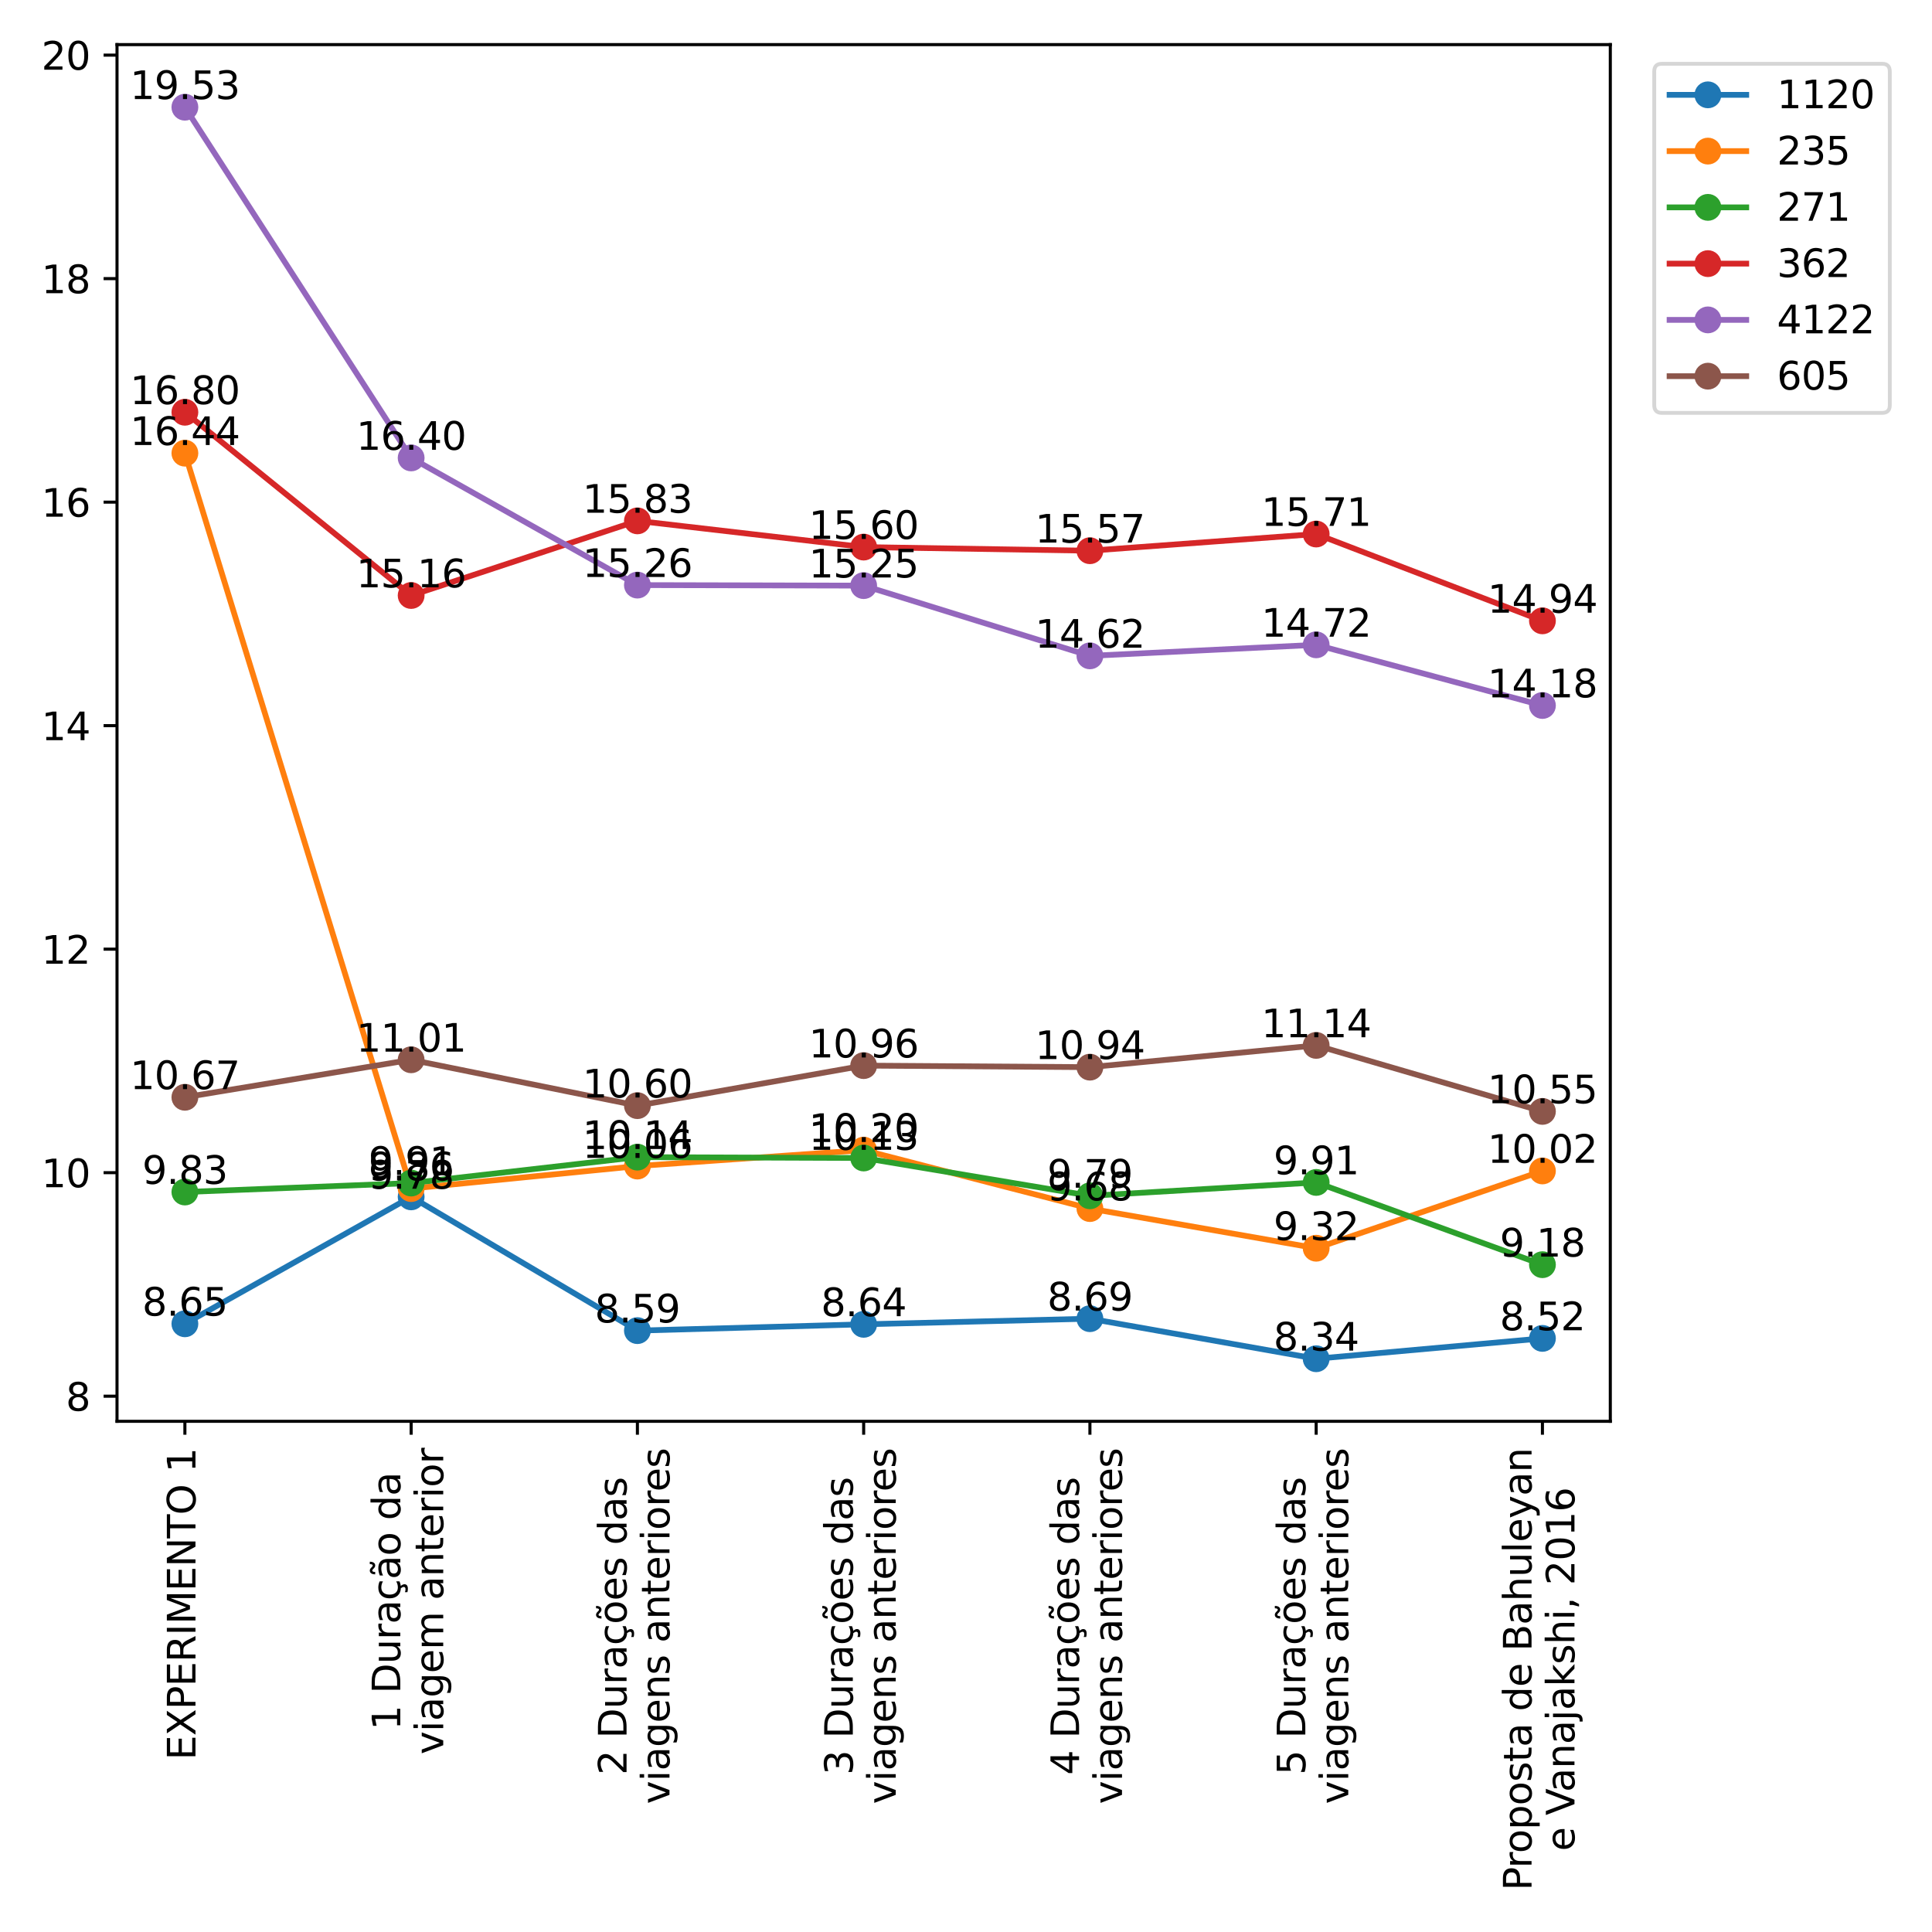 <?xml version="1.0" encoding="utf-8" standalone="no"?>
<!DOCTYPE svg PUBLIC "-//W3C//DTD SVG 1.1//EN"
  "http://www.w3.org/Graphics/SVG/1.1/DTD/svg11.dtd">
<svg xmlns:xlink="http://www.w3.org/1999/xlink" width="504pt" height="504pt" viewBox="0 0 504 504" xmlns="http://www.w3.org/2000/svg" version="1.1">
 <defs>
  <style type="text/css">*{stroke-linejoin: round; stroke-linecap: butt}</style>
 </defs>
 <g id="figure_1">
  <g id="patch_1">
   <path d="M 0 504 
L 504 504 
L 504 0 
L 0 0 
z
" style="fill: #ffffff"/>
  </g>
  <g id="axes_1">
   <g id="patch_2">
    <path d="M 30.525 370.778 
L 420.08 370.778 
L 420.08 11.64 
L 30.525 11.64 
z
" style="fill: #ffffff"/>
   </g>
   <g id="matplotlib.axis_1">
    <g id="xtick_1">
     <g id="line2d_1">
      <defs>
       <path id="mbfb8341ad9" d="M 0 0 
L 0 3.5 
" style="stroke: #000000; stroke-width: 0.8"/>
      </defs>
      <g>
       <use xlink:href="#mbfb8341ad9" x="48.232" y="370.778" style="stroke: #000000; stroke-width: 0.8"/>
      </g>
     </g>
     <g id="text_1">
      <!-- EXPERIMENTO 1 -->
      <g transform="translate(50.991 459.142) rotate(-90) scale(0.1 -0.1)">
       <defs>
        <path id="DejaVuSans-45" d="M 628 4666 
L 3578 4666 
L 3578 4134 
L 1259 4134 
L 1259 2753 
L 3481 2753 
L 3481 2222 
L 1259 2222 
L 1259 531 
L 3634 531 
L 3634 0 
L 628 0 
L 628 4666 
z
" transform="scale(0.016)"/>
        <path id="DejaVuSans-58" d="M 403 4666 
L 1081 4666 
L 2241 2931 
L 3406 4666 
L 4084 4666 
L 2584 2425 
L 4184 0 
L 3506 0 
L 2194 1984 
L 872 0 
L 191 0 
L 1856 2491 
L 403 4666 
z
" transform="scale(0.016)"/>
        <path id="DejaVuSans-50" d="M 1259 4147 
L 1259 2394 
L 2053 2394 
Q 2494 2394 2734 2622 
Q 2975 2850 2975 3272 
Q 2975 3691 2734 3919 
Q 2494 4147 2053 4147 
L 1259 4147 
z
M 628 4666 
L 2053 4666 
Q 2838 4666 3239 4311 
Q 3641 3956 3641 3272 
Q 3641 2581 3239 2228 
Q 2838 1875 2053 1875 
L 1259 1875 
L 1259 0 
L 628 0 
L 628 4666 
z
" transform="scale(0.016)"/>
        <path id="DejaVuSans-52" d="M 2841 2188 
Q 3044 2119 3236 1894 
Q 3428 1669 3622 1275 
L 4263 0 
L 3584 0 
L 2988 1197 
Q 2756 1666 2539 1819 
Q 2322 1972 1947 1972 
L 1259 1972 
L 1259 0 
L 628 0 
L 628 4666 
L 2053 4666 
Q 2853 4666 3247 4331 
Q 3641 3997 3641 3322 
Q 3641 2881 3436 2590 
Q 3231 2300 2841 2188 
z
M 1259 4147 
L 1259 2491 
L 2053 2491 
Q 2509 2491 2742 2702 
Q 2975 2913 2975 3322 
Q 2975 3731 2742 3939 
Q 2509 4147 2053 4147 
L 1259 4147 
z
" transform="scale(0.016)"/>
        <path id="DejaVuSans-49" d="M 628 4666 
L 1259 4666 
L 1259 0 
L 628 0 
L 628 4666 
z
" transform="scale(0.016)"/>
        <path id="DejaVuSans-4d" d="M 628 4666 
L 1569 4666 
L 2759 1491 
L 3956 4666 
L 4897 4666 
L 4897 0 
L 4281 0 
L 4281 4097 
L 3078 897 
L 2444 897 
L 1241 4097 
L 1241 0 
L 628 0 
L 628 4666 
z
" transform="scale(0.016)"/>
        <path id="DejaVuSans-4e" d="M 628 4666 
L 1478 4666 
L 3547 763 
L 3547 4666 
L 4159 4666 
L 4159 0 
L 3309 0 
L 1241 3903 
L 1241 0 
L 628 0 
L 628 4666 
z
" transform="scale(0.016)"/>
        <path id="DejaVuSans-54" d="M -19 4666 
L 3928 4666 
L 3928 4134 
L 2272 4134 
L 2272 0 
L 1638 0 
L 1638 4134 
L -19 4134 
L -19 4666 
z
" transform="scale(0.016)"/>
        <path id="DejaVuSans-4f" d="M 2522 4238 
Q 1834 4238 1429 3725 
Q 1025 3213 1025 2328 
Q 1025 1447 1429 934 
Q 1834 422 2522 422 
Q 3209 422 3611 934 
Q 4013 1447 4013 2328 
Q 4013 3213 3611 3725 
Q 3209 4238 2522 4238 
z
M 2522 4750 
Q 3503 4750 4090 4092 
Q 4678 3434 4678 2328 
Q 4678 1225 4090 567 
Q 3503 -91 2522 -91 
Q 1538 -91 948 565 
Q 359 1222 359 2328 
Q 359 3434 948 4092 
Q 1538 4750 2522 4750 
z
" transform="scale(0.016)"/>
        <path id="DejaVuSans-20" transform="scale(0.016)"/>
        <path id="DejaVuSans-31" d="M 794 531 
L 1825 531 
L 1825 4091 
L 703 3866 
L 703 4441 
L 1819 4666 
L 2450 4666 
L 2450 531 
L 3481 531 
L 3481 0 
L 794 0 
L 794 531 
z
" transform="scale(0.016)"/>
       </defs>
       <use xlink:href="#DejaVuSans-45"/>
       <use xlink:href="#DejaVuSans-58" x="63.184"/>
       <use xlink:href="#DejaVuSans-50" x="131.689"/>
       <use xlink:href="#DejaVuSans-45" x="191.992"/>
       <use xlink:href="#DejaVuSans-52" x="255.176"/>
       <use xlink:href="#DejaVuSans-49" x="324.658"/>
       <use xlink:href="#DejaVuSans-4d" x="354.15"/>
       <use xlink:href="#DejaVuSans-45" x="440.43"/>
       <use xlink:href="#DejaVuSans-4e" x="503.613"/>
       <use xlink:href="#DejaVuSans-54" x="578.418"/>
       <use xlink:href="#DejaVuSans-4f" x="639.502"/>
       <use xlink:href="#DejaVuSans-20" x="718.213"/>
       <use xlink:href="#DejaVuSans-31" x="750"/>
      </g>
     </g>
    </g>
    <g id="xtick_2">
     <g id="line2d_2">
      <g>
       <use xlink:href="#mbfb8341ad9" x="107.256" y="370.778" style="stroke: #000000; stroke-width: 0.8"/>
      </g>
     </g>
     <g id="text_2">
      <!-- 1 Duração da -->
      <g transform="translate(104.425 451.338) rotate(-90) scale(0.1 -0.1)">
       <defs>
        <path id="DejaVuSans-44" d="M 1259 4147 
L 1259 519 
L 2022 519 
Q 2988 519 3436 956 
Q 3884 1394 3884 2338 
Q 3884 3275 3436 3711 
Q 2988 4147 2022 4147 
L 1259 4147 
z
M 628 4666 
L 1925 4666 
Q 3281 4666 3915 4102 
Q 4550 3538 4550 2338 
Q 4550 1131 3912 565 
Q 3275 0 1925 0 
L 628 0 
L 628 4666 
z
" transform="scale(0.016)"/>
        <path id="DejaVuSans-75" d="M 544 1381 
L 544 3500 
L 1119 3500 
L 1119 1403 
Q 1119 906 1312 657 
Q 1506 409 1894 409 
Q 2359 409 2629 706 
Q 2900 1003 2900 1516 
L 2900 3500 
L 3475 3500 
L 3475 0 
L 2900 0 
L 2900 538 
Q 2691 219 2414 64 
Q 2138 -91 1772 -91 
Q 1169 -91 856 284 
Q 544 659 544 1381 
z
M 1991 3584 
L 1991 3584 
z
" transform="scale(0.016)"/>
        <path id="DejaVuSans-72" d="M 2631 2963 
Q 2534 3019 2420 3045 
Q 2306 3072 2169 3072 
Q 1681 3072 1420 2755 
Q 1159 2438 1159 1844 
L 1159 0 
L 581 0 
L 581 3500 
L 1159 3500 
L 1159 2956 
Q 1341 3275 1631 3429 
Q 1922 3584 2338 3584 
Q 2397 3584 2469 3576 
Q 2541 3569 2628 3553 
L 2631 2963 
z
" transform="scale(0.016)"/>
        <path id="DejaVuSans-61" d="M 2194 1759 
Q 1497 1759 1228 1600 
Q 959 1441 959 1056 
Q 959 750 1161 570 
Q 1363 391 1709 391 
Q 2188 391 2477 730 
Q 2766 1069 2766 1631 
L 2766 1759 
L 2194 1759 
z
M 3341 1997 
L 3341 0 
L 2766 0 
L 2766 531 
Q 2569 213 2275 61 
Q 1981 -91 1556 -91 
Q 1019 -91 701 211 
Q 384 513 384 1019 
Q 384 1609 779 1909 
Q 1175 2209 1959 2209 
L 2766 2209 
L 2766 2266 
Q 2766 2663 2505 2880 
Q 2244 3097 1772 3097 
Q 1472 3097 1187 3025 
Q 903 2953 641 2809 
L 641 3341 
Q 956 3463 1253 3523 
Q 1550 3584 1831 3584 
Q 2591 3584 2966 3190 
Q 3341 2797 3341 1997 
z
" transform="scale(0.016)"/>
        <path id="DejaVuSans-e7" d="M 3122 3366 
L 3122 2828 
Q 2878 2963 2633 3030 
Q 2388 3097 2138 3097 
Q 1578 3097 1268 2742 
Q 959 2388 959 1747 
Q 959 1106 1268 751 
Q 1578 397 2138 397 
Q 2388 397 2633 464 
Q 2878 531 3122 666 
L 3122 134 
Q 2881 22 2623 -34 
Q 2366 -91 2075 -91 
Q 1284 -91 818 406 
Q 353 903 353 1747 
Q 353 2603 823 3093 
Q 1294 3584 2113 3584 
Q 2378 3584 2631 3529 
Q 2884 3475 3122 3366 
z
M 2309 0 
Q 2481 -194 2565 -358 
Q 2650 -522 2650 -672 
Q 2650 -950 2462 -1092 
Q 2275 -1234 1906 -1234 
Q 1763 -1234 1627 -1215 
Q 1491 -1197 1356 -1159 
L 1356 -750 
Q 1463 -803 1578 -826 
Q 1694 -850 1841 -850 
Q 2025 -850 2119 -775 
Q 2213 -700 2213 -556 
Q 2213 -463 2145 -327 
Q 2078 -191 1938 0 
L 2309 0 
z
" transform="scale(0.016)"/>
        <path id="DejaVuSans-e3" d="M 2194 1759 
Q 1497 1759 1228 1600 
Q 959 1441 959 1056 
Q 959 750 1161 570 
Q 1363 391 1709 391 
Q 2188 391 2477 730 
Q 2766 1069 2766 1631 
L 2766 1759 
L 2194 1759 
z
M 3341 1997 
L 3341 0 
L 2766 0 
L 2766 531 
Q 2569 213 2275 61 
Q 1981 -91 1556 -91 
Q 1019 -91 701 211 
Q 384 513 384 1019 
Q 384 1609 779 1909 
Q 1175 2209 1959 2209 
L 2766 2209 
L 2766 2266 
Q 2766 2663 2505 2880 
Q 2244 3097 1772 3097 
Q 1472 3097 1187 3025 
Q 903 2953 641 2809 
L 641 3341 
Q 956 3463 1253 3523 
Q 1550 3584 1831 3584 
Q 2591 3584 2966 3190 
Q 3341 2797 3341 1997 
z
M 1844 4281 
L 1666 4453 
Q 1597 4516 1545 4545 
Q 1494 4575 1453 4575 
Q 1334 4575 1278 4461 
Q 1222 4347 1216 4091 
L 825 4091 
Q 831 4513 990 4742 
Q 1150 4972 1434 4972 
Q 1553 4972 1653 4928 
Q 1753 4884 1869 4781 
L 2047 4609 
Q 2116 4547 2167 4517 
Q 2219 4488 2259 4488 
Q 2378 4488 2434 4602 
Q 2491 4716 2497 4972 
L 2888 4972 
Q 2881 4550 2722 4320 
Q 2563 4091 2278 4091 
Q 2159 4091 2059 4134 
Q 1959 4178 1844 4281 
z
" transform="scale(0.016)"/>
        <path id="DejaVuSans-6f" d="M 1959 3097 
Q 1497 3097 1228 2736 
Q 959 2375 959 1747 
Q 959 1119 1226 758 
Q 1494 397 1959 397 
Q 2419 397 2687 759 
Q 2956 1122 2956 1747 
Q 2956 2369 2687 2733 
Q 2419 3097 1959 3097 
z
M 1959 3584 
Q 2709 3584 3137 3096 
Q 3566 2609 3566 1747 
Q 3566 888 3137 398 
Q 2709 -91 1959 -91 
Q 1206 -91 779 398 
Q 353 888 353 1747 
Q 353 2609 779 3096 
Q 1206 3584 1959 3584 
z
" transform="scale(0.016)"/>
        <path id="DejaVuSans-64" d="M 2906 2969 
L 2906 4863 
L 3481 4863 
L 3481 0 
L 2906 0 
L 2906 525 
Q 2725 213 2448 61 
Q 2172 -91 1784 -91 
Q 1150 -91 751 415 
Q 353 922 353 1747 
Q 353 2572 751 3078 
Q 1150 3584 1784 3584 
Q 2172 3584 2448 3432 
Q 2725 3281 2906 2969 
z
M 947 1747 
Q 947 1113 1208 752 
Q 1469 391 1925 391 
Q 2381 391 2643 752 
Q 2906 1113 2906 1747 
Q 2906 2381 2643 2742 
Q 2381 3103 1925 3103 
Q 1469 3103 1208 2742 
Q 947 2381 947 1747 
z
" transform="scale(0.016)"/>
       </defs>
       <use xlink:href="#DejaVuSans-31"/>
       <use xlink:href="#DejaVuSans-20" x="63.623"/>
       <use xlink:href="#DejaVuSans-44" x="95.41"/>
       <use xlink:href="#DejaVuSans-75" x="172.412"/>
       <use xlink:href="#DejaVuSans-72" x="235.791"/>
       <use xlink:href="#DejaVuSans-61" x="276.904"/>
       <use xlink:href="#DejaVuSans-e7" x="338.184"/>
       <use xlink:href="#DejaVuSans-e3" x="393.164"/>
       <use xlink:href="#DejaVuSans-6f" x="454.443"/>
       <use xlink:href="#DejaVuSans-20" x="515.625"/>
       <use xlink:href="#DejaVuSans-64" x="547.412"/>
       <use xlink:href="#DejaVuSans-61" x="610.889"/>
      </g>
      <!-- viagem anterior -->
      <g transform="translate(115.623 457.681) rotate(-90) scale(0.1 -0.1)">
       <defs>
        <path id="DejaVuSans-76" d="M 191 3500 
L 800 3500 
L 1894 563 
L 2988 3500 
L 3597 3500 
L 2284 0 
L 1503 0 
L 191 3500 
z
" transform="scale(0.016)"/>
        <path id="DejaVuSans-69" d="M 603 3500 
L 1178 3500 
L 1178 0 
L 603 0 
L 603 3500 
z
M 603 4863 
L 1178 4863 
L 1178 4134 
L 603 4134 
L 603 4863 
z
" transform="scale(0.016)"/>
        <path id="DejaVuSans-67" d="M 2906 1791 
Q 2906 2416 2648 2759 
Q 2391 3103 1925 3103 
Q 1463 3103 1205 2759 
Q 947 2416 947 1791 
Q 947 1169 1205 825 
Q 1463 481 1925 481 
Q 2391 481 2648 825 
Q 2906 1169 2906 1791 
z
M 3481 434 
Q 3481 -459 3084 -895 
Q 2688 -1331 1869 -1331 
Q 1566 -1331 1297 -1286 
Q 1028 -1241 775 -1147 
L 775 -588 
Q 1028 -725 1275 -790 
Q 1522 -856 1778 -856 
Q 2344 -856 2625 -561 
Q 2906 -266 2906 331 
L 2906 616 
Q 2728 306 2450 153 
Q 2172 0 1784 0 
Q 1141 0 747 490 
Q 353 981 353 1791 
Q 353 2603 747 3093 
Q 1141 3584 1784 3584 
Q 2172 3584 2450 3431 
Q 2728 3278 2906 2969 
L 2906 3500 
L 3481 3500 
L 3481 434 
z
" transform="scale(0.016)"/>
        <path id="DejaVuSans-65" d="M 3597 1894 
L 3597 1613 
L 953 1613 
Q 991 1019 1311 708 
Q 1631 397 2203 397 
Q 2534 397 2845 478 
Q 3156 559 3463 722 
L 3463 178 
Q 3153 47 2828 -22 
Q 2503 -91 2169 -91 
Q 1331 -91 842 396 
Q 353 884 353 1716 
Q 353 2575 817 3079 
Q 1281 3584 2069 3584 
Q 2775 3584 3186 3129 
Q 3597 2675 3597 1894 
z
M 3022 2063 
Q 3016 2534 2758 2815 
Q 2500 3097 2075 3097 
Q 1594 3097 1305 2825 
Q 1016 2553 972 2059 
L 3022 2063 
z
" transform="scale(0.016)"/>
        <path id="DejaVuSans-6d" d="M 3328 2828 
Q 3544 3216 3844 3400 
Q 4144 3584 4550 3584 
Q 5097 3584 5394 3201 
Q 5691 2819 5691 2113 
L 5691 0 
L 5113 0 
L 5113 2094 
Q 5113 2597 4934 2840 
Q 4756 3084 4391 3084 
Q 3944 3084 3684 2787 
Q 3425 2491 3425 1978 
L 3425 0 
L 2847 0 
L 2847 2094 
Q 2847 2600 2669 2842 
Q 2491 3084 2119 3084 
Q 1678 3084 1418 2786 
Q 1159 2488 1159 1978 
L 1159 0 
L 581 0 
L 581 3500 
L 1159 3500 
L 1159 2956 
Q 1356 3278 1631 3431 
Q 1906 3584 2284 3584 
Q 2666 3584 2933 3390 
Q 3200 3197 3328 2828 
z
" transform="scale(0.016)"/>
        <path id="DejaVuSans-6e" d="M 3513 2113 
L 3513 0 
L 2938 0 
L 2938 2094 
Q 2938 2591 2744 2837 
Q 2550 3084 2163 3084 
Q 1697 3084 1428 2787 
Q 1159 2491 1159 1978 
L 1159 0 
L 581 0 
L 581 3500 
L 1159 3500 
L 1159 2956 
Q 1366 3272 1645 3428 
Q 1925 3584 2291 3584 
Q 2894 3584 3203 3211 
Q 3513 2838 3513 2113 
z
" transform="scale(0.016)"/>
        <path id="DejaVuSans-74" d="M 1172 4494 
L 1172 3500 
L 2356 3500 
L 2356 3053 
L 1172 3053 
L 1172 1153 
Q 1172 725 1289 603 
Q 1406 481 1766 481 
L 2356 481 
L 2356 0 
L 1766 0 
Q 1100 0 847 248 
Q 594 497 594 1153 
L 594 3053 
L 172 3053 
L 172 3500 
L 594 3500 
L 594 4494 
L 1172 4494 
z
" transform="scale(0.016)"/>
       </defs>
       <use xlink:href="#DejaVuSans-76"/>
       <use xlink:href="#DejaVuSans-69" x="59.18"/>
       <use xlink:href="#DejaVuSans-61" x="86.963"/>
       <use xlink:href="#DejaVuSans-67" x="148.242"/>
       <use xlink:href="#DejaVuSans-65" x="211.719"/>
       <use xlink:href="#DejaVuSans-6d" x="273.242"/>
       <use xlink:href="#DejaVuSans-20" x="370.654"/>
       <use xlink:href="#DejaVuSans-61" x="402.441"/>
       <use xlink:href="#DejaVuSans-6e" x="463.721"/>
       <use xlink:href="#DejaVuSans-74" x="527.1"/>
       <use xlink:href="#DejaVuSans-65" x="566.309"/>
       <use xlink:href="#DejaVuSans-72" x="627.832"/>
       <use xlink:href="#DejaVuSans-69" x="668.945"/>
       <use xlink:href="#DejaVuSans-6f" x="696.729"/>
       <use xlink:href="#DejaVuSans-72" x="757.91"/>
      </g>
     </g>
    </g>
    <g id="xtick_3">
     <g id="line2d_3">
      <g>
       <use xlink:href="#mbfb8341ad9" x="166.279" y="370.778" style="stroke: #000000; stroke-width: 0.8"/>
      </g>
     </g>
     <g id="text_3">
      <!-- 2 Durações das -->
      <g transform="translate(163.449 463.032) rotate(-90) scale(0.1 -0.1)">
       <defs>
        <path id="DejaVuSans-32" d="M 1228 531 
L 3431 531 
L 3431 0 
L 469 0 
L 469 531 
Q 828 903 1448 1529 
Q 2069 2156 2228 2338 
Q 2531 2678 2651 2914 
Q 2772 3150 2772 3378 
Q 2772 3750 2511 3984 
Q 2250 4219 1831 4219 
Q 1534 4219 1204 4116 
Q 875 4013 500 3803 
L 500 4441 
Q 881 4594 1212 4672 
Q 1544 4750 1819 4750 
Q 2544 4750 2975 4387 
Q 3406 4025 3406 3419 
Q 3406 3131 3298 2873 
Q 3191 2616 2906 2266 
Q 2828 2175 2409 1742 
Q 1991 1309 1228 531 
z
" transform="scale(0.016)"/>
        <path id="DejaVuSans-f5" d="M 1959 3097 
Q 1497 3097 1228 2736 
Q 959 2375 959 1747 
Q 959 1119 1226 758 
Q 1494 397 1959 397 
Q 2419 397 2687 759 
Q 2956 1122 2956 1747 
Q 2956 2369 2687 2733 
Q 2419 3097 1959 3097 
z
M 1959 3584 
Q 2709 3584 3137 3096 
Q 3566 2609 3566 1747 
Q 3566 888 3137 398 
Q 2709 -91 1959 -91 
Q 1206 -91 779 398 
Q 353 888 353 1747 
Q 353 2609 779 3096 
Q 1206 3584 1959 3584 
z
M 1947 4281 
L 1769 4453 
Q 1700 4516 1648 4545 
Q 1597 4575 1556 4575 
Q 1438 4575 1381 4461 
Q 1325 4347 1319 4091 
L 928 4091 
Q 934 4513 1093 4742 
Q 1253 4972 1538 4972 
Q 1656 4972 1756 4928 
Q 1856 4884 1972 4781 
L 2150 4609 
Q 2219 4547 2270 4517 
Q 2322 4488 2363 4488 
Q 2481 4488 2537 4602 
Q 2594 4716 2600 4972 
L 2991 4972 
Q 2984 4550 2825 4320 
Q 2666 4091 2381 4091 
Q 2263 4091 2163 4134 
Q 2063 4178 1947 4281 
z
" transform="scale(0.016)"/>
        <path id="DejaVuSans-73" d="M 2834 3397 
L 2834 2853 
Q 2591 2978 2328 3040 
Q 2066 3103 1784 3103 
Q 1356 3103 1142 2972 
Q 928 2841 928 2578 
Q 928 2378 1081 2264 
Q 1234 2150 1697 2047 
L 1894 2003 
Q 2506 1872 2764 1633 
Q 3022 1394 3022 966 
Q 3022 478 2636 193 
Q 2250 -91 1575 -91 
Q 1294 -91 989 -36 
Q 684 19 347 128 
L 347 722 
Q 666 556 975 473 
Q 1284 391 1588 391 
Q 1994 391 2212 530 
Q 2431 669 2431 922 
Q 2431 1156 2273 1281 
Q 2116 1406 1581 1522 
L 1381 1569 
Q 847 1681 609 1914 
Q 372 2147 372 2553 
Q 372 3047 722 3315 
Q 1072 3584 1716 3584 
Q 2034 3584 2315 3537 
Q 2597 3491 2834 3397 
z
" transform="scale(0.016)"/>
       </defs>
       <use xlink:href="#DejaVuSans-32"/>
       <use xlink:href="#DejaVuSans-20" x="63.623"/>
       <use xlink:href="#DejaVuSans-44" x="95.41"/>
       <use xlink:href="#DejaVuSans-75" x="172.412"/>
       <use xlink:href="#DejaVuSans-72" x="235.791"/>
       <use xlink:href="#DejaVuSans-61" x="276.904"/>
       <use xlink:href="#DejaVuSans-e7" x="338.184"/>
       <use xlink:href="#DejaVuSans-f5" x="393.164"/>
       <use xlink:href="#DejaVuSans-65" x="454.346"/>
       <use xlink:href="#DejaVuSans-73" x="515.869"/>
       <use xlink:href="#DejaVuSans-20" x="567.969"/>
       <use xlink:href="#DejaVuSans-64" x="599.756"/>
       <use xlink:href="#DejaVuSans-61" x="663.232"/>
       <use xlink:href="#DejaVuSans-73" x="724.512"/>
      </g>
      <!-- viagens anteriores -->
      <g transform="translate(174.647 470.625) rotate(-90) scale(0.1 -0.1)">
       <use xlink:href="#DejaVuSans-76"/>
       <use xlink:href="#DejaVuSans-69" x="59.18"/>
       <use xlink:href="#DejaVuSans-61" x="86.963"/>
       <use xlink:href="#DejaVuSans-67" x="148.242"/>
       <use xlink:href="#DejaVuSans-65" x="211.719"/>
       <use xlink:href="#DejaVuSans-6e" x="273.242"/>
       <use xlink:href="#DejaVuSans-73" x="336.621"/>
       <use xlink:href="#DejaVuSans-20" x="388.721"/>
       <use xlink:href="#DejaVuSans-61" x="420.508"/>
       <use xlink:href="#DejaVuSans-6e" x="481.787"/>
       <use xlink:href="#DejaVuSans-74" x="545.166"/>
       <use xlink:href="#DejaVuSans-65" x="584.375"/>
       <use xlink:href="#DejaVuSans-72" x="645.898"/>
       <use xlink:href="#DejaVuSans-69" x="687.012"/>
       <use xlink:href="#DejaVuSans-6f" x="714.795"/>
       <use xlink:href="#DejaVuSans-72" x="775.977"/>
       <use xlink:href="#DejaVuSans-65" x="814.84"/>
       <use xlink:href="#DejaVuSans-73" x="876.363"/>
      </g>
     </g>
    </g>
    <g id="xtick_4">
     <g id="line2d_4">
      <g>
       <use xlink:href="#mbfb8341ad9" x="225.303" y="370.778" style="stroke: #000000; stroke-width: 0.8"/>
      </g>
     </g>
     <g id="text_4">
      <!-- 3 Durações das -->
      <g transform="translate(222.472 463.032) rotate(-90) scale(0.1 -0.1)">
       <defs>
        <path id="DejaVuSans-33" d="M 2597 2516 
Q 3050 2419 3304 2112 
Q 3559 1806 3559 1356 
Q 3559 666 3084 287 
Q 2609 -91 1734 -91 
Q 1441 -91 1130 -33 
Q 819 25 488 141 
L 488 750 
Q 750 597 1062 519 
Q 1375 441 1716 441 
Q 2309 441 2620 675 
Q 2931 909 2931 1356 
Q 2931 1769 2642 2001 
Q 2353 2234 1838 2234 
L 1294 2234 
L 1294 2753 
L 1863 2753 
Q 2328 2753 2575 2939 
Q 2822 3125 2822 3475 
Q 2822 3834 2567 4026 
Q 2313 4219 1838 4219 
Q 1578 4219 1281 4162 
Q 984 4106 628 3988 
L 628 4550 
Q 988 4650 1302 4700 
Q 1616 4750 1894 4750 
Q 2613 4750 3031 4423 
Q 3450 4097 3450 3541 
Q 3450 3153 3228 2886 
Q 3006 2619 2597 2516 
z
" transform="scale(0.016)"/>
       </defs>
       <use xlink:href="#DejaVuSans-33"/>
       <use xlink:href="#DejaVuSans-20" x="63.623"/>
       <use xlink:href="#DejaVuSans-44" x="95.41"/>
       <use xlink:href="#DejaVuSans-75" x="172.412"/>
       <use xlink:href="#DejaVuSans-72" x="235.791"/>
       <use xlink:href="#DejaVuSans-61" x="276.904"/>
       <use xlink:href="#DejaVuSans-e7" x="338.184"/>
       <use xlink:href="#DejaVuSans-f5" x="393.164"/>
       <use xlink:href="#DejaVuSans-65" x="454.346"/>
       <use xlink:href="#DejaVuSans-73" x="515.869"/>
       <use xlink:href="#DejaVuSans-20" x="567.969"/>
       <use xlink:href="#DejaVuSans-64" x="599.756"/>
       <use xlink:href="#DejaVuSans-61" x="663.232"/>
       <use xlink:href="#DejaVuSans-73" x="724.512"/>
      </g>
      <!-- viagens anteriores -->
      <g transform="translate(233.67 470.625) rotate(-90) scale(0.1 -0.1)">
       <use xlink:href="#DejaVuSans-76"/>
       <use xlink:href="#DejaVuSans-69" x="59.18"/>
       <use xlink:href="#DejaVuSans-61" x="86.963"/>
       <use xlink:href="#DejaVuSans-67" x="148.242"/>
       <use xlink:href="#DejaVuSans-65" x="211.719"/>
       <use xlink:href="#DejaVuSans-6e" x="273.242"/>
       <use xlink:href="#DejaVuSans-73" x="336.621"/>
       <use xlink:href="#DejaVuSans-20" x="388.721"/>
       <use xlink:href="#DejaVuSans-61" x="420.508"/>
       <use xlink:href="#DejaVuSans-6e" x="481.787"/>
       <use xlink:href="#DejaVuSans-74" x="545.166"/>
       <use xlink:href="#DejaVuSans-65" x="584.375"/>
       <use xlink:href="#DejaVuSans-72" x="645.898"/>
       <use xlink:href="#DejaVuSans-69" x="687.012"/>
       <use xlink:href="#DejaVuSans-6f" x="714.795"/>
       <use xlink:href="#DejaVuSans-72" x="775.977"/>
       <use xlink:href="#DejaVuSans-65" x="814.84"/>
       <use xlink:href="#DejaVuSans-73" x="876.363"/>
      </g>
     </g>
    </g>
    <g id="xtick_5">
     <g id="line2d_5">
      <g>
       <use xlink:href="#mbfb8341ad9" x="284.326" y="370.778" style="stroke: #000000; stroke-width: 0.8"/>
      </g>
     </g>
     <g id="text_5">
      <!-- 4 Durações das -->
      <g transform="translate(281.496 463.032) rotate(-90) scale(0.1 -0.1)">
       <defs>
        <path id="DejaVuSans-34" d="M 2419 4116 
L 825 1625 
L 2419 1625 
L 2419 4116 
z
M 2253 4666 
L 3047 4666 
L 3047 1625 
L 3713 1625 
L 3713 1100 
L 3047 1100 
L 3047 0 
L 2419 0 
L 2419 1100 
L 313 1100 
L 313 1709 
L 2253 4666 
z
" transform="scale(0.016)"/>
       </defs>
       <use xlink:href="#DejaVuSans-34"/>
       <use xlink:href="#DejaVuSans-20" x="63.623"/>
       <use xlink:href="#DejaVuSans-44" x="95.41"/>
       <use xlink:href="#DejaVuSans-75" x="172.412"/>
       <use xlink:href="#DejaVuSans-72" x="235.791"/>
       <use xlink:href="#DejaVuSans-61" x="276.904"/>
       <use xlink:href="#DejaVuSans-e7" x="338.184"/>
       <use xlink:href="#DejaVuSans-f5" x="393.164"/>
       <use xlink:href="#DejaVuSans-65" x="454.346"/>
       <use xlink:href="#DejaVuSans-73" x="515.869"/>
       <use xlink:href="#DejaVuSans-20" x="567.969"/>
       <use xlink:href="#DejaVuSans-64" x="599.756"/>
       <use xlink:href="#DejaVuSans-61" x="663.232"/>
       <use xlink:href="#DejaVuSans-73" x="724.512"/>
      </g>
      <!-- viagens anteriores -->
      <g transform="translate(292.694 470.625) rotate(-90) scale(0.1 -0.1)">
       <use xlink:href="#DejaVuSans-76"/>
       <use xlink:href="#DejaVuSans-69" x="59.18"/>
       <use xlink:href="#DejaVuSans-61" x="86.963"/>
       <use xlink:href="#DejaVuSans-67" x="148.242"/>
       <use xlink:href="#DejaVuSans-65" x="211.719"/>
       <use xlink:href="#DejaVuSans-6e" x="273.242"/>
       <use xlink:href="#DejaVuSans-73" x="336.621"/>
       <use xlink:href="#DejaVuSans-20" x="388.721"/>
       <use xlink:href="#DejaVuSans-61" x="420.508"/>
       <use xlink:href="#DejaVuSans-6e" x="481.787"/>
       <use xlink:href="#DejaVuSans-74" x="545.166"/>
       <use xlink:href="#DejaVuSans-65" x="584.375"/>
       <use xlink:href="#DejaVuSans-72" x="645.898"/>
       <use xlink:href="#DejaVuSans-69" x="687.012"/>
       <use xlink:href="#DejaVuSans-6f" x="714.795"/>
       <use xlink:href="#DejaVuSans-72" x="775.977"/>
       <use xlink:href="#DejaVuSans-65" x="814.84"/>
       <use xlink:href="#DejaVuSans-73" x="876.363"/>
      </g>
     </g>
    </g>
    <g id="xtick_6">
     <g id="line2d_6">
      <g>
       <use xlink:href="#mbfb8341ad9" x="343.349" y="370.778" style="stroke: #000000; stroke-width: 0.8"/>
      </g>
     </g>
     <g id="text_6">
      <!-- 5 Durações das -->
      <g transform="translate(340.519 463.032) rotate(-90) scale(0.1 -0.1)">
       <defs>
        <path id="DejaVuSans-35" d="M 691 4666 
L 3169 4666 
L 3169 4134 
L 1269 4134 
L 1269 2991 
Q 1406 3038 1543 3061 
Q 1681 3084 1819 3084 
Q 2600 3084 3056 2656 
Q 3513 2228 3513 1497 
Q 3513 744 3044 326 
Q 2575 -91 1722 -91 
Q 1428 -91 1123 -41 
Q 819 9 494 109 
L 494 744 
Q 775 591 1075 516 
Q 1375 441 1709 441 
Q 2250 441 2565 725 
Q 2881 1009 2881 1497 
Q 2881 1984 2565 2268 
Q 2250 2553 1709 2553 
Q 1456 2553 1204 2497 
Q 953 2441 691 2322 
L 691 4666 
z
" transform="scale(0.016)"/>
       </defs>
       <use xlink:href="#DejaVuSans-35"/>
       <use xlink:href="#DejaVuSans-20" x="63.623"/>
       <use xlink:href="#DejaVuSans-44" x="95.41"/>
       <use xlink:href="#DejaVuSans-75" x="172.412"/>
       <use xlink:href="#DejaVuSans-72" x="235.791"/>
       <use xlink:href="#DejaVuSans-61" x="276.904"/>
       <use xlink:href="#DejaVuSans-e7" x="338.184"/>
       <use xlink:href="#DejaVuSans-f5" x="393.164"/>
       <use xlink:href="#DejaVuSans-65" x="454.346"/>
       <use xlink:href="#DejaVuSans-73" x="515.869"/>
       <use xlink:href="#DejaVuSans-20" x="567.969"/>
       <use xlink:href="#DejaVuSans-64" x="599.756"/>
       <use xlink:href="#DejaVuSans-61" x="663.232"/>
       <use xlink:href="#DejaVuSans-73" x="724.512"/>
      </g>
      <!-- viagens anteriores -->
      <g transform="translate(351.717 470.625) rotate(-90) scale(0.1 -0.1)">
       <use xlink:href="#DejaVuSans-76"/>
       <use xlink:href="#DejaVuSans-69" x="59.18"/>
       <use xlink:href="#DejaVuSans-61" x="86.963"/>
       <use xlink:href="#DejaVuSans-67" x="148.242"/>
       <use xlink:href="#DejaVuSans-65" x="211.719"/>
       <use xlink:href="#DejaVuSans-6e" x="273.242"/>
       <use xlink:href="#DejaVuSans-73" x="336.621"/>
       <use xlink:href="#DejaVuSans-20" x="388.721"/>
       <use xlink:href="#DejaVuSans-61" x="420.508"/>
       <use xlink:href="#DejaVuSans-6e" x="481.787"/>
       <use xlink:href="#DejaVuSans-74" x="545.166"/>
       <use xlink:href="#DejaVuSans-65" x="584.375"/>
       <use xlink:href="#DejaVuSans-72" x="645.898"/>
       <use xlink:href="#DejaVuSans-69" x="687.012"/>
       <use xlink:href="#DejaVuSans-6f" x="714.795"/>
       <use xlink:href="#DejaVuSans-72" x="775.977"/>
       <use xlink:href="#DejaVuSans-65" x="814.84"/>
       <use xlink:href="#DejaVuSans-73" x="876.363"/>
      </g>
     </g>
    </g>
    <g id="xtick_7">
     <g id="line2d_7">
      <g>
       <use xlink:href="#mbfb8341ad9" x="402.373" y="370.778" style="stroke: #000000; stroke-width: 0.8"/>
      </g>
     </g>
     <g id="text_7">
      <!-- Proposta de Bahuleyan -->
      <g transform="translate(399.533 493.2) rotate(-90) scale(0.1 -0.1)">
       <defs>
        <path id="DejaVuSans-70" d="M 1159 525 
L 1159 -1331 
L 581 -1331 
L 581 3500 
L 1159 3500 
L 1159 2969 
Q 1341 3281 1617 3432 
Q 1894 3584 2278 3584 
Q 2916 3584 3314 3078 
Q 3713 2572 3713 1747 
Q 3713 922 3314 415 
Q 2916 -91 2278 -91 
Q 1894 -91 1617 61 
Q 1341 213 1159 525 
z
M 3116 1747 
Q 3116 2381 2855 2742 
Q 2594 3103 2138 3103 
Q 1681 3103 1420 2742 
Q 1159 2381 1159 1747 
Q 1159 1113 1420 752 
Q 1681 391 2138 391 
Q 2594 391 2855 752 
Q 3116 1113 3116 1747 
z
" transform="scale(0.016)"/>
        <path id="DejaVuSans-42" d="M 1259 2228 
L 1259 519 
L 2272 519 
Q 2781 519 3026 730 
Q 3272 941 3272 1375 
Q 3272 1813 3026 2020 
Q 2781 2228 2272 2228 
L 1259 2228 
z
M 1259 4147 
L 1259 2741 
L 2194 2741 
Q 2656 2741 2882 2914 
Q 3109 3088 3109 3444 
Q 3109 3797 2882 3972 
Q 2656 4147 2194 4147 
L 1259 4147 
z
M 628 4666 
L 2241 4666 
Q 2963 4666 3353 4366 
Q 3744 4066 3744 3513 
Q 3744 3084 3544 2831 
Q 3344 2578 2956 2516 
Q 3422 2416 3680 2098 
Q 3938 1781 3938 1306 
Q 3938 681 3513 340 
Q 3088 0 2303 0 
L 628 0 
L 628 4666 
z
" transform="scale(0.016)"/>
        <path id="DejaVuSans-68" d="M 3513 2113 
L 3513 0 
L 2938 0 
L 2938 2094 
Q 2938 2591 2744 2837 
Q 2550 3084 2163 3084 
Q 1697 3084 1428 2787 
Q 1159 2491 1159 1978 
L 1159 0 
L 581 0 
L 581 4863 
L 1159 4863 
L 1159 2956 
Q 1366 3272 1645 3428 
Q 1925 3584 2291 3584 
Q 2894 3584 3203 3211 
Q 3513 2838 3513 2113 
z
" transform="scale(0.016)"/>
        <path id="DejaVuSans-6c" d="M 603 4863 
L 1178 4863 
L 1178 0 
L 603 0 
L 603 4863 
z
" transform="scale(0.016)"/>
        <path id="DejaVuSans-79" d="M 2059 -325 
Q 1816 -950 1584 -1140 
Q 1353 -1331 966 -1331 
L 506 -1331 
L 506 -850 
L 844 -850 
Q 1081 -850 1212 -737 
Q 1344 -625 1503 -206 
L 1606 56 
L 191 3500 
L 800 3500 
L 1894 763 
L 2988 3500 
L 3597 3500 
L 2059 -325 
z
" transform="scale(0.016)"/>
       </defs>
       <use xlink:href="#DejaVuSans-50"/>
       <use xlink:href="#DejaVuSans-72" x="58.553"/>
       <use xlink:href="#DejaVuSans-6f" x="97.416"/>
       <use xlink:href="#DejaVuSans-70" x="158.598"/>
       <use xlink:href="#DejaVuSans-6f" x="222.074"/>
       <use xlink:href="#DejaVuSans-73" x="283.256"/>
       <use xlink:href="#DejaVuSans-74" x="335.355"/>
       <use xlink:href="#DejaVuSans-61" x="374.564"/>
       <use xlink:href="#DejaVuSans-20" x="435.844"/>
       <use xlink:href="#DejaVuSans-64" x="467.631"/>
       <use xlink:href="#DejaVuSans-65" x="531.107"/>
       <use xlink:href="#DejaVuSans-20" x="592.631"/>
       <use xlink:href="#DejaVuSans-42" x="624.418"/>
       <use xlink:href="#DejaVuSans-61" x="693.021"/>
       <use xlink:href="#DejaVuSans-68" x="754.301"/>
       <use xlink:href="#DejaVuSans-75" x="817.68"/>
       <use xlink:href="#DejaVuSans-6c" x="881.059"/>
       <use xlink:href="#DejaVuSans-65" x="908.842"/>
       <use xlink:href="#DejaVuSans-79" x="970.365"/>
       <use xlink:href="#DejaVuSans-61" x="1029.545"/>
       <use xlink:href="#DejaVuSans-6e" x="1090.824"/>
      </g>
      <!-- e Vanajakshi, 2016 -->
      <g transform="translate(410.731 482.898) rotate(-90) scale(0.1 -0.1)">
       <defs>
        <path id="DejaVuSans-56" d="M 1831 0 
L 50 4666 
L 709 4666 
L 2188 738 
L 3669 4666 
L 4325 4666 
L 2547 0 
L 1831 0 
z
" transform="scale(0.016)"/>
        <path id="DejaVuSans-6a" d="M 603 3500 
L 1178 3500 
L 1178 -63 
Q 1178 -731 923 -1031 
Q 669 -1331 103 -1331 
L -116 -1331 
L -116 -844 
L 38 -844 
Q 366 -844 484 -692 
Q 603 -541 603 -63 
L 603 3500 
z
M 603 4863 
L 1178 4863 
L 1178 4134 
L 603 4134 
L 603 4863 
z
" transform="scale(0.016)"/>
        <path id="DejaVuSans-6b" d="M 581 4863 
L 1159 4863 
L 1159 1991 
L 2875 3500 
L 3609 3500 
L 1753 1863 
L 3688 0 
L 2938 0 
L 1159 1709 
L 1159 0 
L 581 0 
L 581 4863 
z
" transform="scale(0.016)"/>
        <path id="DejaVuSans-2c" d="M 750 794 
L 1409 794 
L 1409 256 
L 897 -744 
L 494 -744 
L 750 256 
L 750 794 
z
" transform="scale(0.016)"/>
        <path id="DejaVuSans-30" d="M 2034 4250 
Q 1547 4250 1301 3770 
Q 1056 3291 1056 2328 
Q 1056 1369 1301 889 
Q 1547 409 2034 409 
Q 2525 409 2770 889 
Q 3016 1369 3016 2328 
Q 3016 3291 2770 3770 
Q 2525 4250 2034 4250 
z
M 2034 4750 
Q 2819 4750 3233 4129 
Q 3647 3509 3647 2328 
Q 3647 1150 3233 529 
Q 2819 -91 2034 -91 
Q 1250 -91 836 529 
Q 422 1150 422 2328 
Q 422 3509 836 4129 
Q 1250 4750 2034 4750 
z
" transform="scale(0.016)"/>
        <path id="DejaVuSans-36" d="M 2113 2584 
Q 1688 2584 1439 2293 
Q 1191 2003 1191 1497 
Q 1191 994 1439 701 
Q 1688 409 2113 409 
Q 2538 409 2786 701 
Q 3034 994 3034 1497 
Q 3034 2003 2786 2293 
Q 2538 2584 2113 2584 
z
M 3366 4563 
L 3366 3988 
Q 3128 4100 2886 4159 
Q 2644 4219 2406 4219 
Q 1781 4219 1451 3797 
Q 1122 3375 1075 2522 
Q 1259 2794 1537 2939 
Q 1816 3084 2150 3084 
Q 2853 3084 3261 2657 
Q 3669 2231 3669 1497 
Q 3669 778 3244 343 
Q 2819 -91 2113 -91 
Q 1303 -91 875 529 
Q 447 1150 447 2328 
Q 447 3434 972 4092 
Q 1497 4750 2381 4750 
Q 2619 4750 2861 4703 
Q 3103 4656 3366 4563 
z
" transform="scale(0.016)"/>
       </defs>
       <use xlink:href="#DejaVuSans-65"/>
       <use xlink:href="#DejaVuSans-20" x="61.523"/>
       <use xlink:href="#DejaVuSans-56" x="93.311"/>
       <use xlink:href="#DejaVuSans-61" x="153.969"/>
       <use xlink:href="#DejaVuSans-6e" x="215.248"/>
       <use xlink:href="#DejaVuSans-61" x="278.627"/>
       <use xlink:href="#DejaVuSans-6a" x="339.906"/>
       <use xlink:href="#DejaVuSans-61" x="367.689"/>
       <use xlink:href="#DejaVuSans-6b" x="428.969"/>
       <use xlink:href="#DejaVuSans-73" x="486.879"/>
       <use xlink:href="#DejaVuSans-68" x="538.979"/>
       <use xlink:href="#DejaVuSans-69" x="602.357"/>
       <use xlink:href="#DejaVuSans-2c" x="630.141"/>
       <use xlink:href="#DejaVuSans-20" x="661.928"/>
       <use xlink:href="#DejaVuSans-32" x="693.715"/>
       <use xlink:href="#DejaVuSans-30" x="757.338"/>
       <use xlink:href="#DejaVuSans-31" x="820.961"/>
       <use xlink:href="#DejaVuSans-36" x="884.584"/>
      </g>
     </g>
    </g>
   </g>
   <g id="matplotlib.axis_2">
    <g id="ytick_1">
     <g id="line2d_8">
      <defs>
       <path id="md8eda05bbb" d="M 0 0 
L -3.5 0 
" style="stroke: #000000; stroke-width: 0.8"/>
      </defs>
      <g>
       <use xlink:href="#md8eda05bbb" x="30.525" y="364.221" style="stroke: #000000; stroke-width: 0.8"/>
      </g>
     </g>
     <g id="text_8">
      <!-- 8 -->
      <g transform="translate(17.163 368.02) scale(0.1 -0.1)">
       <defs>
        <path id="DejaVuSans-38" d="M 2034 2216 
Q 1584 2216 1326 1975 
Q 1069 1734 1069 1313 
Q 1069 891 1326 650 
Q 1584 409 2034 409 
Q 2484 409 2743 651 
Q 3003 894 3003 1313 
Q 3003 1734 2745 1975 
Q 2488 2216 2034 2216 
z
M 1403 2484 
Q 997 2584 770 2862 
Q 544 3141 544 3541 
Q 544 4100 942 4425 
Q 1341 4750 2034 4750 
Q 2731 4750 3128 4425 
Q 3525 4100 3525 3541 
Q 3525 3141 3298 2862 
Q 3072 2584 2669 2484 
Q 3125 2378 3379 2068 
Q 3634 1759 3634 1313 
Q 3634 634 3220 271 
Q 2806 -91 2034 -91 
Q 1263 -91 848 271 
Q 434 634 434 1313 
Q 434 1759 690 2068 
Q 947 2378 1403 2484 
z
M 1172 3481 
Q 1172 3119 1398 2916 
Q 1625 2713 2034 2713 
Q 2441 2713 2670 2916 
Q 2900 3119 2900 3481 
Q 2900 3844 2670 4047 
Q 2441 4250 2034 4250 
Q 1625 4250 1398 4047 
Q 1172 3844 1172 3481 
z
" transform="scale(0.016)"/>
       </defs>
       <use xlink:href="#DejaVuSans-38"/>
      </g>
     </g>
    </g>
    <g id="ytick_2">
     <g id="line2d_9">
      <g>
       <use xlink:href="#md8eda05bbb" x="30.525" y="305.914" style="stroke: #000000; stroke-width: 0.8"/>
      </g>
     </g>
     <g id="text_9">
      <!-- 10 -->
      <g transform="translate(10.8 309.713) scale(0.1 -0.1)">
       <use xlink:href="#DejaVuSans-31"/>
       <use xlink:href="#DejaVuSans-30" x="63.623"/>
      </g>
     </g>
    </g>
    <g id="ytick_3">
     <g id="line2d_10">
      <g>
       <use xlink:href="#md8eda05bbb" x="30.525" y="247.607" style="stroke: #000000; stroke-width: 0.8"/>
      </g>
     </g>
     <g id="text_10">
      <!-- 12 -->
      <g transform="translate(10.8 251.406) scale(0.1 -0.1)">
       <use xlink:href="#DejaVuSans-31"/>
       <use xlink:href="#DejaVuSans-32" x="63.623"/>
      </g>
     </g>
    </g>
    <g id="ytick_4">
     <g id="line2d_11">
      <g>
       <use xlink:href="#md8eda05bbb" x="30.525" y="189.3" style="stroke: #000000; stroke-width: 0.8"/>
      </g>
     </g>
     <g id="text_11">
      <!-- 14 -->
      <g transform="translate(10.8 193.099) scale(0.1 -0.1)">
       <use xlink:href="#DejaVuSans-31"/>
       <use xlink:href="#DejaVuSans-34" x="63.623"/>
      </g>
     </g>
    </g>
    <g id="ytick_5">
     <g id="line2d_12">
      <g>
       <use xlink:href="#md8eda05bbb" x="30.525" y="130.993" style="stroke: #000000; stroke-width: 0.8"/>
      </g>
     </g>
     <g id="text_12">
      <!-- 16 -->
      <g transform="translate(10.8 134.792) scale(0.1 -0.1)">
       <use xlink:href="#DejaVuSans-31"/>
       <use xlink:href="#DejaVuSans-36" x="63.623"/>
      </g>
     </g>
    </g>
    <g id="ytick_6">
     <g id="line2d_13">
      <g>
       <use xlink:href="#md8eda05bbb" x="30.525" y="72.686" style="stroke: #000000; stroke-width: 0.8"/>
      </g>
     </g>
     <g id="text_13">
      <!-- 18 -->
      <g transform="translate(10.8 76.485) scale(0.1 -0.1)">
       <use xlink:href="#DejaVuSans-31"/>
       <use xlink:href="#DejaVuSans-38" x="63.623"/>
      </g>
     </g>
    </g>
    <g id="ytick_7">
     <g id="line2d_14">
      <g>
       <use xlink:href="#md8eda05bbb" x="30.525" y="14.379" style="stroke: #000000; stroke-width: 0.8"/>
      </g>
     </g>
     <g id="text_14">
      <!-- 20 -->
      <g transform="translate(10.8 18.178) scale(0.1 -0.1)">
       <use xlink:href="#DejaVuSans-32"/>
       <use xlink:href="#DejaVuSans-30" x="63.623"/>
      </g>
     </g>
    </g>
   </g>
   <g id="line2d_15">
    <path d="M 48.232 345.338 
L 107.256 312.223 
L 166.279 347.12 
L 225.303 345.474 
L 284.326 344.003 
L 343.349 354.454 
L 402.373 349.143 
" clip-path="url(#pe63c68d11a)" style="fill: none; stroke: #1f77b4; stroke-width: 1.5; stroke-linecap: square"/>
    <defs>
     <path id="m7e171db018" d="M 0 3 
C 0.796 3 1.559 2.684 2.121 2.121 
C 2.684 1.559 3 0.796 3 0 
C 3 -0.796 2.684 -1.559 2.121 -2.121 
C 1.559 -2.684 0.796 -3 0 -3 
C -0.796 -3 -1.559 -2.684 -2.121 -2.121 
C -2.684 -1.559 -3 -0.796 -3 0 
C -3 0.796 -2.684 1.559 -2.121 2.121 
C -1.559 2.684 -0.796 3 0 3 
z
" style="stroke: #1f77b4"/>
    </defs>
    <g clip-path="url(#pe63c68d11a)">
     <use xlink:href="#m7e171db018" x="48.232" y="345.338" style="fill: #1f77b4; stroke: #1f77b4"/>
     <use xlink:href="#m7e171db018" x="107.256" y="312.223" style="fill: #1f77b4; stroke: #1f77b4"/>
     <use xlink:href="#m7e171db018" x="166.279" y="347.12" style="fill: #1f77b4; stroke: #1f77b4"/>
     <use xlink:href="#m7e171db018" x="225.303" y="345.474" style="fill: #1f77b4; stroke: #1f77b4"/>
     <use xlink:href="#m7e171db018" x="284.326" y="344.003" style="fill: #1f77b4; stroke: #1f77b4"/>
     <use xlink:href="#m7e171db018" x="343.349" y="354.454" style="fill: #1f77b4; stroke: #1f77b4"/>
     <use xlink:href="#m7e171db018" x="402.373" y="349.143" style="fill: #1f77b4; stroke: #1f77b4"/>
    </g>
   </g>
   <g id="line2d_16">
    <path d="M 48.232 118.217 
L 107.256 310.061 
L 166.279 304.191 
L 225.303 300.031 
L 284.326 315.279 
L 343.349 325.624 
L 402.373 305.463 
" clip-path="url(#pe63c68d11a)" style="fill: none; stroke: #ff7f0e; stroke-width: 1.5; stroke-linecap: square"/>
    <defs>
     <path id="mb3471f2bcf" d="M 0 3 
C 0.796 3 1.559 2.684 2.121 2.121 
C 2.684 1.559 3 0.796 3 0 
C 3 -0.796 2.684 -1.559 2.121 -2.121 
C 1.559 -2.684 0.796 -3 0 -3 
C -0.796 -3 -1.559 -2.684 -2.121 -2.121 
C -2.684 -1.559 -3 -0.796 -3 0 
C -3 0.796 -2.684 1.559 -2.121 2.121 
C -1.559 2.684 -0.796 3 0 3 
z
" style="stroke: #ff7f0e"/>
    </defs>
    <g clip-path="url(#pe63c68d11a)">
     <use xlink:href="#mb3471f2bcf" x="48.232" y="118.217" style="fill: #ff7f0e; stroke: #ff7f0e"/>
     <use xlink:href="#mb3471f2bcf" x="107.256" y="310.061" style="fill: #ff7f0e; stroke: #ff7f0e"/>
     <use xlink:href="#mb3471f2bcf" x="166.279" y="304.191" style="fill: #ff7f0e; stroke: #ff7f0e"/>
     <use xlink:href="#mb3471f2bcf" x="225.303" y="300.031" style="fill: #ff7f0e; stroke: #ff7f0e"/>
     <use xlink:href="#mb3471f2bcf" x="284.326" y="315.279" style="fill: #ff7f0e; stroke: #ff7f0e"/>
     <use xlink:href="#mb3471f2bcf" x="343.349" y="325.624" style="fill: #ff7f0e; stroke: #ff7f0e"/>
     <use xlink:href="#mb3471f2bcf" x="402.373" y="305.463" style="fill: #ff7f0e; stroke: #ff7f0e"/>
    </g>
   </g>
   <g id="line2d_17">
    <path d="M 48.232 310.957 
L 107.256 308.625 
L 166.279 301.863 
L 225.303 302.083 
L 284.326 311.953 
L 343.349 308.459 
L 402.373 329.919 
" clip-path="url(#pe63c68d11a)" style="fill: none; stroke: #2ca02c; stroke-width: 1.5; stroke-linecap: square"/>
    <defs>
     <path id="m4b8e9cc697" d="M 0 3 
C 0.796 3 1.559 2.684 2.121 2.121 
C 2.684 1.559 3 0.796 3 0 
C 3 -0.796 2.684 -1.559 2.121 -2.121 
C 1.559 -2.684 0.796 -3 0 -3 
C -0.796 -3 -1.559 -2.684 -2.121 -2.121 
C -2.684 -1.559 -3 -0.796 -3 0 
C -3 0.796 -2.684 1.559 -2.121 2.121 
C -1.559 2.684 -0.796 3 0 3 
z
" style="stroke: #2ca02c"/>
    </defs>
    <g clip-path="url(#pe63c68d11a)">
     <use xlink:href="#m4b8e9cc697" x="48.232" y="310.957" style="fill: #2ca02c; stroke: #2ca02c"/>
     <use xlink:href="#m4b8e9cc697" x="107.256" y="308.625" style="fill: #2ca02c; stroke: #2ca02c"/>
     <use xlink:href="#m4b8e9cc697" x="166.279" y="301.863" style="fill: #2ca02c; stroke: #2ca02c"/>
     <use xlink:href="#m4b8e9cc697" x="225.303" y="302.083" style="fill: #2ca02c; stroke: #2ca02c"/>
     <use xlink:href="#m4b8e9cc697" x="284.326" y="311.953" style="fill: #2ca02c; stroke: #2ca02c"/>
     <use xlink:href="#m4b8e9cc697" x="343.349" y="308.459" style="fill: #2ca02c; stroke: #2ca02c"/>
     <use xlink:href="#m4b8e9cc697" x="402.373" y="329.919" style="fill: #2ca02c; stroke: #2ca02c"/>
    </g>
   </g>
   <g id="line2d_18">
    <path d="M 48.232 107.542 
L 107.256 155.345 
L 166.279 135.877 
L 225.303 142.718 
L 284.326 143.664 
L 343.349 139.31 
L 402.373 161.958 
" clip-path="url(#pe63c68d11a)" style="fill: none; stroke: #d62728; stroke-width: 1.5; stroke-linecap: square"/>
    <defs>
     <path id="m3d4be86d20" d="M 0 3 
C 0.796 3 1.559 2.684 2.121 2.121 
C 2.684 1.559 3 0.796 3 0 
C 3 -0.796 2.684 -1.559 2.121 -2.121 
C 1.559 -2.684 0.796 -3 0 -3 
C -0.796 -3 -1.559 -2.684 -2.121 -2.121 
C -2.684 -1.559 -3 -0.796 -3 0 
C -3 0.796 -2.684 1.559 -2.121 2.121 
C -1.559 2.684 -0.796 3 0 3 
z
" style="stroke: #d62728"/>
    </defs>
    <g clip-path="url(#pe63c68d11a)">
     <use xlink:href="#m3d4be86d20" x="48.232" y="107.542" style="fill: #d62728; stroke: #d62728"/>
     <use xlink:href="#m3d4be86d20" x="107.256" y="155.345" style="fill: #d62728; stroke: #d62728"/>
     <use xlink:href="#m3d4be86d20" x="166.279" y="135.877" style="fill: #d62728; stroke: #d62728"/>
     <use xlink:href="#m3d4be86d20" x="225.303" y="142.718" style="fill: #d62728; stroke: #d62728"/>
     <use xlink:href="#m3d4be86d20" x="284.326" y="143.664" style="fill: #d62728; stroke: #d62728"/>
     <use xlink:href="#m3d4be86d20" x="343.349" y="139.31" style="fill: #d62728; stroke: #d62728"/>
     <use xlink:href="#m3d4be86d20" x="402.373" y="161.958" style="fill: #d62728; stroke: #d62728"/>
    </g>
   </g>
   <g id="line2d_19">
    <path d="M 48.232 27.965 
L 107.256 119.456 
L 166.279 152.633 
L 225.303 152.77 
L 284.326 171.091 
L 343.349 168.214 
L 402.373 184.04 
" clip-path="url(#pe63c68d11a)" style="fill: none; stroke: #9467bd; stroke-width: 1.5; stroke-linecap: square"/>
    <defs>
     <path id="mca4da2cb74" d="M 0 3 
C 0.796 3 1.559 2.684 2.121 2.121 
C 2.684 1.559 3 0.796 3 0 
C 3 -0.796 2.684 -1.559 2.121 -2.121 
C 1.559 -2.684 0.796 -3 0 -3 
C -0.796 -3 -1.559 -2.684 -2.121 -2.121 
C -2.684 -1.559 -3 -0.796 -3 0 
C -3 0.796 -2.684 1.559 -2.121 2.121 
C -1.559 2.684 -0.796 3 0 3 
z
" style="stroke: #9467bd"/>
    </defs>
    <g clip-path="url(#pe63c68d11a)">
     <use xlink:href="#mca4da2cb74" x="48.232" y="27.965" style="fill: #9467bd; stroke: #9467bd"/>
     <use xlink:href="#mca4da2cb74" x="107.256" y="119.456" style="fill: #9467bd; stroke: #9467bd"/>
     <use xlink:href="#mca4da2cb74" x="166.279" y="152.633" style="fill: #9467bd; stroke: #9467bd"/>
     <use xlink:href="#mca4da2cb74" x="225.303" y="152.77" style="fill: #9467bd; stroke: #9467bd"/>
     <use xlink:href="#mca4da2cb74" x="284.326" y="171.091" style="fill: #9467bd; stroke: #9467bd"/>
     <use xlink:href="#mca4da2cb74" x="343.349" y="168.214" style="fill: #9467bd; stroke: #9467bd"/>
     <use xlink:href="#mca4da2cb74" x="402.373" y="184.04" style="fill: #9467bd; stroke: #9467bd"/>
    </g>
   </g>
   <g id="line2d_20">
    <path d="M 48.232 286.245 
L 107.256 276.463 
L 166.279 288.427 
L 225.303 277.984 
L 284.326 278.389 
L 343.349 272.712 
L 402.373 289.931 
" clip-path="url(#pe63c68d11a)" style="fill: none; stroke: #8c564b; stroke-width: 1.5; stroke-linecap: square"/>
    <defs>
     <path id="mbc618f04a6" d="M 0 3 
C 0.796 3 1.559 2.684 2.121 2.121 
C 2.684 1.559 3 0.796 3 0 
C 3 -0.796 2.684 -1.559 2.121 -2.121 
C 1.559 -2.684 0.796 -3 0 -3 
C -0.796 -3 -1.559 -2.684 -2.121 -2.121 
C -2.684 -1.559 -3 -0.796 -3 0 
C -3 0.796 -2.684 1.559 -2.121 2.121 
C -1.559 2.684 -0.796 3 0 3 
z
" style="stroke: #8c564b"/>
    </defs>
    <g clip-path="url(#pe63c68d11a)">
     <use xlink:href="#mbc618f04a6" x="48.232" y="286.245" style="fill: #8c564b; stroke: #8c564b"/>
     <use xlink:href="#mbc618f04a6" x="107.256" y="276.463" style="fill: #8c564b; stroke: #8c564b"/>
     <use xlink:href="#mbc618f04a6" x="166.279" y="288.427" style="fill: #8c564b; stroke: #8c564b"/>
     <use xlink:href="#mbc618f04a6" x="225.303" y="277.984" style="fill: #8c564b; stroke: #8c564b"/>
     <use xlink:href="#mbc618f04a6" x="284.326" y="278.389" style="fill: #8c564b; stroke: #8c564b"/>
     <use xlink:href="#mbc618f04a6" x="343.349" y="272.712" style="fill: #8c564b; stroke: #8c564b"/>
     <use xlink:href="#mbc618f04a6" x="402.373" y="289.931" style="fill: #8c564b; stroke: #8c564b"/>
    </g>
   </g>
   <g id="patch_3">
    <path d="M 30.525 370.778 
L 30.525 11.64 
" style="fill: none; stroke: #000000; stroke-width: 0.8; stroke-linejoin: miter; stroke-linecap: square"/>
   </g>
   <g id="patch_4">
    <path d="M 420.08 370.778 
L 420.08 11.64 
" style="fill: none; stroke: #000000; stroke-width: 0.8; stroke-linejoin: miter; stroke-linecap: square"/>
   </g>
   <g id="patch_5">
    <path d="M 30.525 370.778 
L 420.08 370.778 
" style="fill: none; stroke: #000000; stroke-width: 0.8; stroke-linejoin: miter; stroke-linecap: square"/>
   </g>
   <g id="patch_6">
    <path d="M 30.525 11.64 
L 420.08 11.64 
" style="fill: none; stroke: #000000; stroke-width: 0.8; stroke-linejoin: miter; stroke-linecap: square"/>
   </g>
   <g id="text_15">
    <!-- 8.65 -->
    <g transform="translate(37.099 343.215) scale(0.1 -0.1)">
     <defs>
      <path id="DejaVuSans-2e" d="M 684 794 
L 1344 794 
L 1344 0 
L 684 0 
L 684 794 
z
" transform="scale(0.016)"/>
     </defs>
     <use xlink:href="#DejaVuSans-38"/>
     <use xlink:href="#DejaVuSans-2e" x="63.623"/>
     <use xlink:href="#DejaVuSans-36" x="95.41"/>
     <use xlink:href="#DejaVuSans-35" x="159.033"/>
    </g>
   </g>
   <g id="text_16">
    <!-- 9.78 -->
    <g transform="translate(96.123 310.099) scale(0.1 -0.1)">
     <defs>
      <path id="DejaVuSans-39" d="M 703 97 
L 703 672 
Q 941 559 1184 500 
Q 1428 441 1663 441 
Q 2288 441 2617 861 
Q 2947 1281 2994 2138 
Q 2813 1869 2534 1725 
Q 2256 1581 1919 1581 
Q 1219 1581 811 2004 
Q 403 2428 403 3163 
Q 403 3881 828 4315 
Q 1253 4750 1959 4750 
Q 2769 4750 3195 4129 
Q 3622 3509 3622 2328 
Q 3622 1225 3098 567 
Q 2575 -91 1691 -91 
Q 1453 -91 1209 -44 
Q 966 3 703 97 
z
M 1959 2075 
Q 2384 2075 2632 2365 
Q 2881 2656 2881 3163 
Q 2881 3666 2632 3958 
Q 2384 4250 1959 4250 
Q 1534 4250 1286 3958 
Q 1038 3666 1038 3163 
Q 1038 2656 1286 2365 
Q 1534 2075 1959 2075 
z
" transform="scale(0.016)"/>
      <path id="DejaVuSans-37" d="M 525 4666 
L 3525 4666 
L 3525 4397 
L 1831 0 
L 1172 0 
L 2766 4134 
L 525 4134 
L 525 4666 
z
" transform="scale(0.016)"/>
     </defs>
     <use xlink:href="#DejaVuSans-39"/>
     <use xlink:href="#DejaVuSans-2e" x="63.623"/>
     <use xlink:href="#DejaVuSans-37" x="95.41"/>
     <use xlink:href="#DejaVuSans-38" x="159.033"/>
    </g>
   </g>
   <g id="text_17">
    <!-- 8.59 -->
    <g transform="translate(155.146 344.997) scale(0.1 -0.1)">
     <use xlink:href="#DejaVuSans-38"/>
     <use xlink:href="#DejaVuSans-2e" x="63.623"/>
     <use xlink:href="#DejaVuSans-35" x="95.41"/>
     <use xlink:href="#DejaVuSans-39" x="159.033"/>
    </g>
   </g>
   <g id="text_18">
    <!-- 8.64 -->
    <g transform="translate(214.17 343.351) scale(0.1 -0.1)">
     <use xlink:href="#DejaVuSans-38"/>
     <use xlink:href="#DejaVuSans-2e" x="63.623"/>
     <use xlink:href="#DejaVuSans-36" x="95.41"/>
     <use xlink:href="#DejaVuSans-34" x="159.033"/>
    </g>
   </g>
   <g id="text_19">
    <!-- 8.69 -->
    <g transform="translate(273.193 341.88) scale(0.1 -0.1)">
     <use xlink:href="#DejaVuSans-38"/>
     <use xlink:href="#DejaVuSans-2e" x="63.623"/>
     <use xlink:href="#DejaVuSans-36" x="95.41"/>
     <use xlink:href="#DejaVuSans-39" x="159.033"/>
    </g>
   </g>
   <g id="text_20">
    <!-- 8.34 -->
    <g transform="translate(332.217 352.33) scale(0.1 -0.1)">
     <use xlink:href="#DejaVuSans-38"/>
     <use xlink:href="#DejaVuSans-2e" x="63.623"/>
     <use xlink:href="#DejaVuSans-33" x="95.41"/>
     <use xlink:href="#DejaVuSans-34" x="159.033"/>
    </g>
   </g>
   <g id="text_21">
    <!-- 8.52 -->
    <g transform="translate(391.24 347.019) scale(0.1 -0.1)">
     <use xlink:href="#DejaVuSans-38"/>
     <use xlink:href="#DejaVuSans-2e" x="63.623"/>
     <use xlink:href="#DejaVuSans-35" x="95.41"/>
     <use xlink:href="#DejaVuSans-32" x="159.033"/>
    </g>
   </g>
   <g id="text_22">
    <!-- 16.44 -->
    <g transform="translate(33.918 116.093) scale(0.1 -0.1)">
     <use xlink:href="#DejaVuSans-31"/>
     <use xlink:href="#DejaVuSans-36" x="63.623"/>
     <use xlink:href="#DejaVuSans-2e" x="127.246"/>
     <use xlink:href="#DejaVuSans-34" x="159.033"/>
     <use xlink:href="#DejaVuSans-34" x="222.656"/>
    </g>
   </g>
   <g id="text_23">
    <!-- 9.86 -->
    <g transform="translate(96.123 307.937) scale(0.1 -0.1)">
     <use xlink:href="#DejaVuSans-39"/>
     <use xlink:href="#DejaVuSans-2e" x="63.623"/>
     <use xlink:href="#DejaVuSans-38" x="95.41"/>
     <use xlink:href="#DejaVuSans-36" x="159.033"/>
    </g>
   </g>
   <g id="text_24">
    <!-- 10.06 -->
    <g transform="translate(151.965 302.068) scale(0.1 -0.1)">
     <use xlink:href="#DejaVuSans-31"/>
     <use xlink:href="#DejaVuSans-30" x="63.623"/>
     <use xlink:href="#DejaVuSans-2e" x="127.246"/>
     <use xlink:href="#DejaVuSans-30" x="159.033"/>
     <use xlink:href="#DejaVuSans-36" x="222.656"/>
    </g>
   </g>
   <g id="text_25">
    <!-- 10.20 -->
    <g transform="translate(210.988 297.908) scale(0.1 -0.1)">
     <use xlink:href="#DejaVuSans-31"/>
     <use xlink:href="#DejaVuSans-30" x="63.623"/>
     <use xlink:href="#DejaVuSans-2e" x="127.246"/>
     <use xlink:href="#DejaVuSans-32" x="159.033"/>
     <use xlink:href="#DejaVuSans-30" x="222.656"/>
    </g>
   </g>
   <g id="text_26">
    <!-- 9.68 -->
    <g transform="translate(273.193 313.155) scale(0.1 -0.1)">
     <use xlink:href="#DejaVuSans-39"/>
     <use xlink:href="#DejaVuSans-2e" x="63.623"/>
     <use xlink:href="#DejaVuSans-36" x="95.41"/>
     <use xlink:href="#DejaVuSans-38" x="159.033"/>
    </g>
   </g>
   <g id="text_27">
    <!-- 9.32 -->
    <g transform="translate(332.217 323.501) scale(0.1 -0.1)">
     <use xlink:href="#DejaVuSans-39"/>
     <use xlink:href="#DejaVuSans-2e" x="63.623"/>
     <use xlink:href="#DejaVuSans-33" x="95.41"/>
     <use xlink:href="#DejaVuSans-32" x="159.033"/>
    </g>
   </g>
   <g id="text_28">
    <!-- 10.02 -->
    <g transform="translate(388.059 303.339) scale(0.1 -0.1)">
     <use xlink:href="#DejaVuSans-31"/>
     <use xlink:href="#DejaVuSans-30" x="63.623"/>
     <use xlink:href="#DejaVuSans-2e" x="127.246"/>
     <use xlink:href="#DejaVuSans-30" x="159.033"/>
     <use xlink:href="#DejaVuSans-32" x="222.656"/>
    </g>
   </g>
   <g id="text_29">
    <!-- 9.83 -->
    <g transform="translate(37.099 308.834) scale(0.1 -0.1)">
     <use xlink:href="#DejaVuSans-39"/>
     <use xlink:href="#DejaVuSans-2e" x="63.623"/>
     <use xlink:href="#DejaVuSans-38" x="95.41"/>
     <use xlink:href="#DejaVuSans-33" x="159.033"/>
    </g>
   </g>
   <g id="text_30">
    <!-- 9.91 -->
    <g transform="translate(96.123 306.502) scale(0.1 -0.1)">
     <use xlink:href="#DejaVuSans-39"/>
     <use xlink:href="#DejaVuSans-2e" x="63.623"/>
     <use xlink:href="#DejaVuSans-39" x="95.41"/>
     <use xlink:href="#DejaVuSans-31" x="159.033"/>
    </g>
   </g>
   <g id="text_31">
    <!-- 10.14 -->
    <g transform="translate(151.965 299.74) scale(0.1 -0.1)">
     <use xlink:href="#DejaVuSans-31"/>
     <use xlink:href="#DejaVuSans-30" x="63.623"/>
     <use xlink:href="#DejaVuSans-2e" x="127.246"/>
     <use xlink:href="#DejaVuSans-31" x="159.033"/>
     <use xlink:href="#DejaVuSans-34" x="222.656"/>
    </g>
   </g>
   <g id="text_32">
    <!-- 10.13 -->
    <g transform="translate(210.988 299.96) scale(0.1 -0.1)">
     <use xlink:href="#DejaVuSans-31"/>
     <use xlink:href="#DejaVuSans-30" x="63.623"/>
     <use xlink:href="#DejaVuSans-2e" x="127.246"/>
     <use xlink:href="#DejaVuSans-31" x="159.033"/>
     <use xlink:href="#DejaVuSans-33" x="222.656"/>
    </g>
   </g>
   <g id="text_33">
    <!-- 9.79 -->
    <g transform="translate(273.193 309.829) scale(0.1 -0.1)">
     <use xlink:href="#DejaVuSans-39"/>
     <use xlink:href="#DejaVuSans-2e" x="63.623"/>
     <use xlink:href="#DejaVuSans-37" x="95.41"/>
     <use xlink:href="#DejaVuSans-39" x="159.033"/>
    </g>
   </g>
   <g id="text_34">
    <!-- 9.91 -->
    <g transform="translate(332.217 306.336) scale(0.1 -0.1)">
     <use xlink:href="#DejaVuSans-39"/>
     <use xlink:href="#DejaVuSans-2e" x="63.623"/>
     <use xlink:href="#DejaVuSans-39" x="95.41"/>
     <use xlink:href="#DejaVuSans-31" x="159.033"/>
    </g>
   </g>
   <g id="text_35">
    <!-- 9.18 -->
    <g transform="translate(391.24 327.796) scale(0.1 -0.1)">
     <use xlink:href="#DejaVuSans-39"/>
     <use xlink:href="#DejaVuSans-2e" x="63.623"/>
     <use xlink:href="#DejaVuSans-31" x="95.41"/>
     <use xlink:href="#DejaVuSans-38" x="159.033"/>
    </g>
   </g>
   <g id="text_36">
    <!-- 16.80 -->
    <g transform="translate(33.918 105.419) scale(0.1 -0.1)">
     <use xlink:href="#DejaVuSans-31"/>
     <use xlink:href="#DejaVuSans-36" x="63.623"/>
     <use xlink:href="#DejaVuSans-2e" x="127.246"/>
     <use xlink:href="#DejaVuSans-38" x="159.033"/>
     <use xlink:href="#DejaVuSans-30" x="222.656"/>
    </g>
   </g>
   <g id="text_37">
    <!-- 15.16 -->
    <g transform="translate(92.941 153.222) scale(0.1 -0.1)">
     <use xlink:href="#DejaVuSans-31"/>
     <use xlink:href="#DejaVuSans-35" x="63.623"/>
     <use xlink:href="#DejaVuSans-2e" x="127.246"/>
     <use xlink:href="#DejaVuSans-31" x="159.033"/>
     <use xlink:href="#DejaVuSans-36" x="222.656"/>
    </g>
   </g>
   <g id="text_38">
    <!-- 15.83 -->
    <g transform="translate(151.965 133.754) scale(0.1 -0.1)">
     <use xlink:href="#DejaVuSans-31"/>
     <use xlink:href="#DejaVuSans-35" x="63.623"/>
     <use xlink:href="#DejaVuSans-2e" x="127.246"/>
     <use xlink:href="#DejaVuSans-38" x="159.033"/>
     <use xlink:href="#DejaVuSans-33" x="222.656"/>
    </g>
   </g>
   <g id="text_39">
    <!-- 15.60 -->
    <g transform="translate(210.988 140.594) scale(0.1 -0.1)">
     <use xlink:href="#DejaVuSans-31"/>
     <use xlink:href="#DejaVuSans-35" x="63.623"/>
     <use xlink:href="#DejaVuSans-2e" x="127.246"/>
     <use xlink:href="#DejaVuSans-36" x="159.033"/>
     <use xlink:href="#DejaVuSans-30" x="222.656"/>
    </g>
   </g>
   <g id="text_40">
    <!-- 15.57 -->
    <g transform="translate(270.012 141.541) scale(0.1 -0.1)">
     <use xlink:href="#DejaVuSans-31"/>
     <use xlink:href="#DejaVuSans-35" x="63.623"/>
     <use xlink:href="#DejaVuSans-2e" x="127.246"/>
     <use xlink:href="#DejaVuSans-35" x="159.033"/>
     <use xlink:href="#DejaVuSans-37" x="222.656"/>
    </g>
   </g>
   <g id="text_41">
    <!-- 15.71 -->
    <g transform="translate(329.035 137.187) scale(0.1 -0.1)">
     <use xlink:href="#DejaVuSans-31"/>
     <use xlink:href="#DejaVuSans-35" x="63.623"/>
     <use xlink:href="#DejaVuSans-2e" x="127.246"/>
     <use xlink:href="#DejaVuSans-37" x="159.033"/>
     <use xlink:href="#DejaVuSans-31" x="222.656"/>
    </g>
   </g>
   <g id="text_42">
    <!-- 14.94 -->
    <g transform="translate(388.059 159.835) scale(0.1 -0.1)">
     <use xlink:href="#DejaVuSans-31"/>
     <use xlink:href="#DejaVuSans-34" x="63.623"/>
     <use xlink:href="#DejaVuSans-2e" x="127.246"/>
     <use xlink:href="#DejaVuSans-39" x="159.033"/>
     <use xlink:href="#DejaVuSans-34" x="222.656"/>
    </g>
   </g>
   <g id="text_43">
    <!-- 19.53 -->
    <g transform="translate(33.918 25.841) scale(0.1 -0.1)">
     <use xlink:href="#DejaVuSans-31"/>
     <use xlink:href="#DejaVuSans-39" x="63.623"/>
     <use xlink:href="#DejaVuSans-2e" x="127.246"/>
     <use xlink:href="#DejaVuSans-35" x="159.033"/>
     <use xlink:href="#DejaVuSans-33" x="222.656"/>
    </g>
   </g>
   <g id="text_44">
    <!-- 16.40 -->
    <g transform="translate(92.941 117.333) scale(0.1 -0.1)">
     <use xlink:href="#DejaVuSans-31"/>
     <use xlink:href="#DejaVuSans-36" x="63.623"/>
     <use xlink:href="#DejaVuSans-2e" x="127.246"/>
     <use xlink:href="#DejaVuSans-34" x="159.033"/>
     <use xlink:href="#DejaVuSans-30" x="222.656"/>
    </g>
   </g>
   <g id="text_45">
    <!-- 15.26 -->
    <g transform="translate(151.965 150.509) scale(0.1 -0.1)">
     <use xlink:href="#DejaVuSans-31"/>
     <use xlink:href="#DejaVuSans-35" x="63.623"/>
     <use xlink:href="#DejaVuSans-2e" x="127.246"/>
     <use xlink:href="#DejaVuSans-32" x="159.033"/>
     <use xlink:href="#DejaVuSans-36" x="222.656"/>
    </g>
   </g>
   <g id="text_46">
    <!-- 15.25 -->
    <g transform="translate(210.988 150.647) scale(0.1 -0.1)">
     <use xlink:href="#DejaVuSans-31"/>
     <use xlink:href="#DejaVuSans-35" x="63.623"/>
     <use xlink:href="#DejaVuSans-2e" x="127.246"/>
     <use xlink:href="#DejaVuSans-32" x="159.033"/>
     <use xlink:href="#DejaVuSans-35" x="222.656"/>
    </g>
   </g>
   <g id="text_47">
    <!-- 14.62 -->
    <g transform="translate(270.012 168.967) scale(0.1 -0.1)">
     <use xlink:href="#DejaVuSans-31"/>
     <use xlink:href="#DejaVuSans-34" x="63.623"/>
     <use xlink:href="#DejaVuSans-2e" x="127.246"/>
     <use xlink:href="#DejaVuSans-36" x="159.033"/>
     <use xlink:href="#DejaVuSans-32" x="222.656"/>
    </g>
   </g>
   <g id="text_48">
    <!-- 14.72 -->
    <g transform="translate(329.035 166.091) scale(0.1 -0.1)">
     <use xlink:href="#DejaVuSans-31"/>
     <use xlink:href="#DejaVuSans-34" x="63.623"/>
     <use xlink:href="#DejaVuSans-2e" x="127.246"/>
     <use xlink:href="#DejaVuSans-37" x="159.033"/>
     <use xlink:href="#DejaVuSans-32" x="222.656"/>
    </g>
   </g>
   <g id="text_49">
    <!-- 14.18 -->
    <g transform="translate(388.059 181.917) scale(0.1 -0.1)">
     <use xlink:href="#DejaVuSans-31"/>
     <use xlink:href="#DejaVuSans-34" x="63.623"/>
     <use xlink:href="#DejaVuSans-2e" x="127.246"/>
     <use xlink:href="#DejaVuSans-31" x="159.033"/>
     <use xlink:href="#DejaVuSans-38" x="222.656"/>
    </g>
   </g>
   <g id="text_50">
    <!-- 10.67 -->
    <g transform="translate(33.918 284.122) scale(0.1 -0.1)">
     <use xlink:href="#DejaVuSans-31"/>
     <use xlink:href="#DejaVuSans-30" x="63.623"/>
     <use xlink:href="#DejaVuSans-2e" x="127.246"/>
     <use xlink:href="#DejaVuSans-36" x="159.033"/>
     <use xlink:href="#DejaVuSans-37" x="222.656"/>
    </g>
   </g>
   <g id="text_51">
    <!-- 11.01 -->
    <g transform="translate(92.941 274.339) scale(0.1 -0.1)">
     <use xlink:href="#DejaVuSans-31"/>
     <use xlink:href="#DejaVuSans-31" x="63.623"/>
     <use xlink:href="#DejaVuSans-2e" x="127.246"/>
     <use xlink:href="#DejaVuSans-30" x="159.033"/>
     <use xlink:href="#DejaVuSans-31" x="222.656"/>
    </g>
   </g>
   <g id="text_52">
    <!-- 10.60 -->
    <g transform="translate(151.965 286.304) scale(0.1 -0.1)">
     <use xlink:href="#DejaVuSans-31"/>
     <use xlink:href="#DejaVuSans-30" x="63.623"/>
     <use xlink:href="#DejaVuSans-2e" x="127.246"/>
     <use xlink:href="#DejaVuSans-36" x="159.033"/>
     <use xlink:href="#DejaVuSans-30" x="222.656"/>
    </g>
   </g>
   <g id="text_53">
    <!-- 10.96 -->
    <g transform="translate(210.988 275.861) scale(0.1 -0.1)">
     <use xlink:href="#DejaVuSans-31"/>
     <use xlink:href="#DejaVuSans-30" x="63.623"/>
     <use xlink:href="#DejaVuSans-2e" x="127.246"/>
     <use xlink:href="#DejaVuSans-39" x="159.033"/>
     <use xlink:href="#DejaVuSans-36" x="222.656"/>
    </g>
   </g>
   <g id="text_54">
    <!-- 10.94 -->
    <g transform="translate(270.012 276.266) scale(0.1 -0.1)">
     <use xlink:href="#DejaVuSans-31"/>
     <use xlink:href="#DejaVuSans-30" x="63.623"/>
     <use xlink:href="#DejaVuSans-2e" x="127.246"/>
     <use xlink:href="#DejaVuSans-39" x="159.033"/>
     <use xlink:href="#DejaVuSans-34" x="222.656"/>
    </g>
   </g>
   <g id="text_55">
    <!-- 11.14 -->
    <g transform="translate(329.035 270.588) scale(0.1 -0.1)">
     <use xlink:href="#DejaVuSans-31"/>
     <use xlink:href="#DejaVuSans-31" x="63.623"/>
     <use xlink:href="#DejaVuSans-2e" x="127.246"/>
     <use xlink:href="#DejaVuSans-31" x="159.033"/>
     <use xlink:href="#DejaVuSans-34" x="222.656"/>
    </g>
   </g>
   <g id="text_56">
    <!-- 10.55 -->
    <g transform="translate(388.059 287.808) scale(0.1 -0.1)">
     <use xlink:href="#DejaVuSans-31"/>
     <use xlink:href="#DejaVuSans-30" x="63.623"/>
     <use xlink:href="#DejaVuSans-2e" x="127.246"/>
     <use xlink:href="#DejaVuSans-35" x="159.033"/>
     <use xlink:href="#DejaVuSans-35" x="222.656"/>
    </g>
   </g>
   <g id="legend_1">
    <g id="patch_7">
     <path d="M 433.541 107.709 
L 490.991 107.709 
Q 492.991 107.709 492.991 105.709 
L 492.991 18.64 
Q 492.991 16.64 490.991 16.64 
L 433.541 16.64 
Q 431.541 16.64 431.541 18.64 
L 431.541 105.709 
Q 431.541 107.709 433.541 107.709 
z
" style="fill: #ffffff; opacity: 0.8; stroke: #cccccc; stroke-linejoin: miter"/>
    </g>
    <g id="line2d_21">
     <path d="M 435.541 24.739 
L 445.541 24.739 
L 455.541 24.739 
" style="fill: none; stroke: #1f77b4; stroke-width: 1.5; stroke-linecap: square"/>
     <g>
      <use xlink:href="#m7e171db018" x="445.541" y="24.739" style="fill: #1f77b4; stroke: #1f77b4"/>
     </g>
    </g>
    <g id="text_57">
     <!-- 1120 -->
     <g transform="translate(463.541 28.239) scale(0.1 -0.1)">
      <use xlink:href="#DejaVuSans-31"/>
      <use xlink:href="#DejaVuSans-31" x="63.623"/>
      <use xlink:href="#DejaVuSans-32" x="127.246"/>
      <use xlink:href="#DejaVuSans-30" x="190.869"/>
     </g>
    </g>
    <g id="line2d_22">
     <path d="M 435.541 39.417 
L 445.541 39.417 
L 455.541 39.417 
" style="fill: none; stroke: #ff7f0e; stroke-width: 1.5; stroke-linecap: square"/>
     <g>
      <use xlink:href="#mb3471f2bcf" x="445.541" y="39.417" style="fill: #ff7f0e; stroke: #ff7f0e"/>
     </g>
    </g>
    <g id="text_58">
     <!-- 235 -->
     <g transform="translate(463.541 42.917) scale(0.1 -0.1)">
      <use xlink:href="#DejaVuSans-32"/>
      <use xlink:href="#DejaVuSans-33" x="63.623"/>
      <use xlink:href="#DejaVuSans-35" x="127.246"/>
     </g>
    </g>
    <g id="line2d_23">
     <path d="M 435.541 54.095 
L 445.541 54.095 
L 455.541 54.095 
" style="fill: none; stroke: #2ca02c; stroke-width: 1.5; stroke-linecap: square"/>
     <g>
      <use xlink:href="#m4b8e9cc697" x="445.541" y="54.095" style="fill: #2ca02c; stroke: #2ca02c"/>
     </g>
    </g>
    <g id="text_59">
     <!-- 271 -->
     <g transform="translate(463.541 57.595) scale(0.1 -0.1)">
      <use xlink:href="#DejaVuSans-32"/>
      <use xlink:href="#DejaVuSans-37" x="63.623"/>
      <use xlink:href="#DejaVuSans-31" x="127.246"/>
     </g>
    </g>
    <g id="line2d_24">
     <path d="M 435.541 68.773 
L 445.541 68.773 
L 455.541 68.773 
" style="fill: none; stroke: #d62728; stroke-width: 1.5; stroke-linecap: square"/>
     <g>
      <use xlink:href="#m3d4be86d20" x="445.541" y="68.773" style="fill: #d62728; stroke: #d62728"/>
     </g>
    </g>
    <g id="text_60">
     <!-- 362 -->
     <g transform="translate(463.541 72.273) scale(0.1 -0.1)">
      <use xlink:href="#DejaVuSans-33"/>
      <use xlink:href="#DejaVuSans-36" x="63.623"/>
      <use xlink:href="#DejaVuSans-32" x="127.246"/>
     </g>
    </g>
    <g id="line2d_25">
     <path d="M 435.541 83.451 
L 445.541 83.451 
L 455.541 83.451 
" style="fill: none; stroke: #9467bd; stroke-width: 1.5; stroke-linecap: square"/>
     <g>
      <use xlink:href="#mca4da2cb74" x="445.541" y="83.451" style="fill: #9467bd; stroke: #9467bd"/>
     </g>
    </g>
    <g id="text_61">
     <!-- 4122 -->
     <g transform="translate(463.541 86.951) scale(0.1 -0.1)">
      <use xlink:href="#DejaVuSans-34"/>
      <use xlink:href="#DejaVuSans-31" x="63.623"/>
      <use xlink:href="#DejaVuSans-32" x="127.246"/>
      <use xlink:href="#DejaVuSans-32" x="190.869"/>
     </g>
    </g>
    <g id="line2d_26">
     <path d="M 435.541 98.13 
L 445.541 98.13 
L 455.541 98.13 
" style="fill: none; stroke: #8c564b; stroke-width: 1.5; stroke-linecap: square"/>
     <g>
      <use xlink:href="#mbc618f04a6" x="445.541" y="98.13" style="fill: #8c564b; stroke: #8c564b"/>
     </g>
    </g>
    <g id="text_62">
     <!-- 605 -->
     <g transform="translate(463.541 101.63) scale(0.1 -0.1)">
      <use xlink:href="#DejaVuSans-36"/>
      <use xlink:href="#DejaVuSans-30" x="63.623"/>
      <use xlink:href="#DejaVuSans-35" x="127.246"/>
     </g>
    </g>
   </g>
  </g>
 </g>
 <defs>
  <clipPath id="pe63c68d11a">
   <rect x="30.525" y="11.64" width="389.555" height="359.138"/>
  </clipPath>
 </defs>
</svg>
